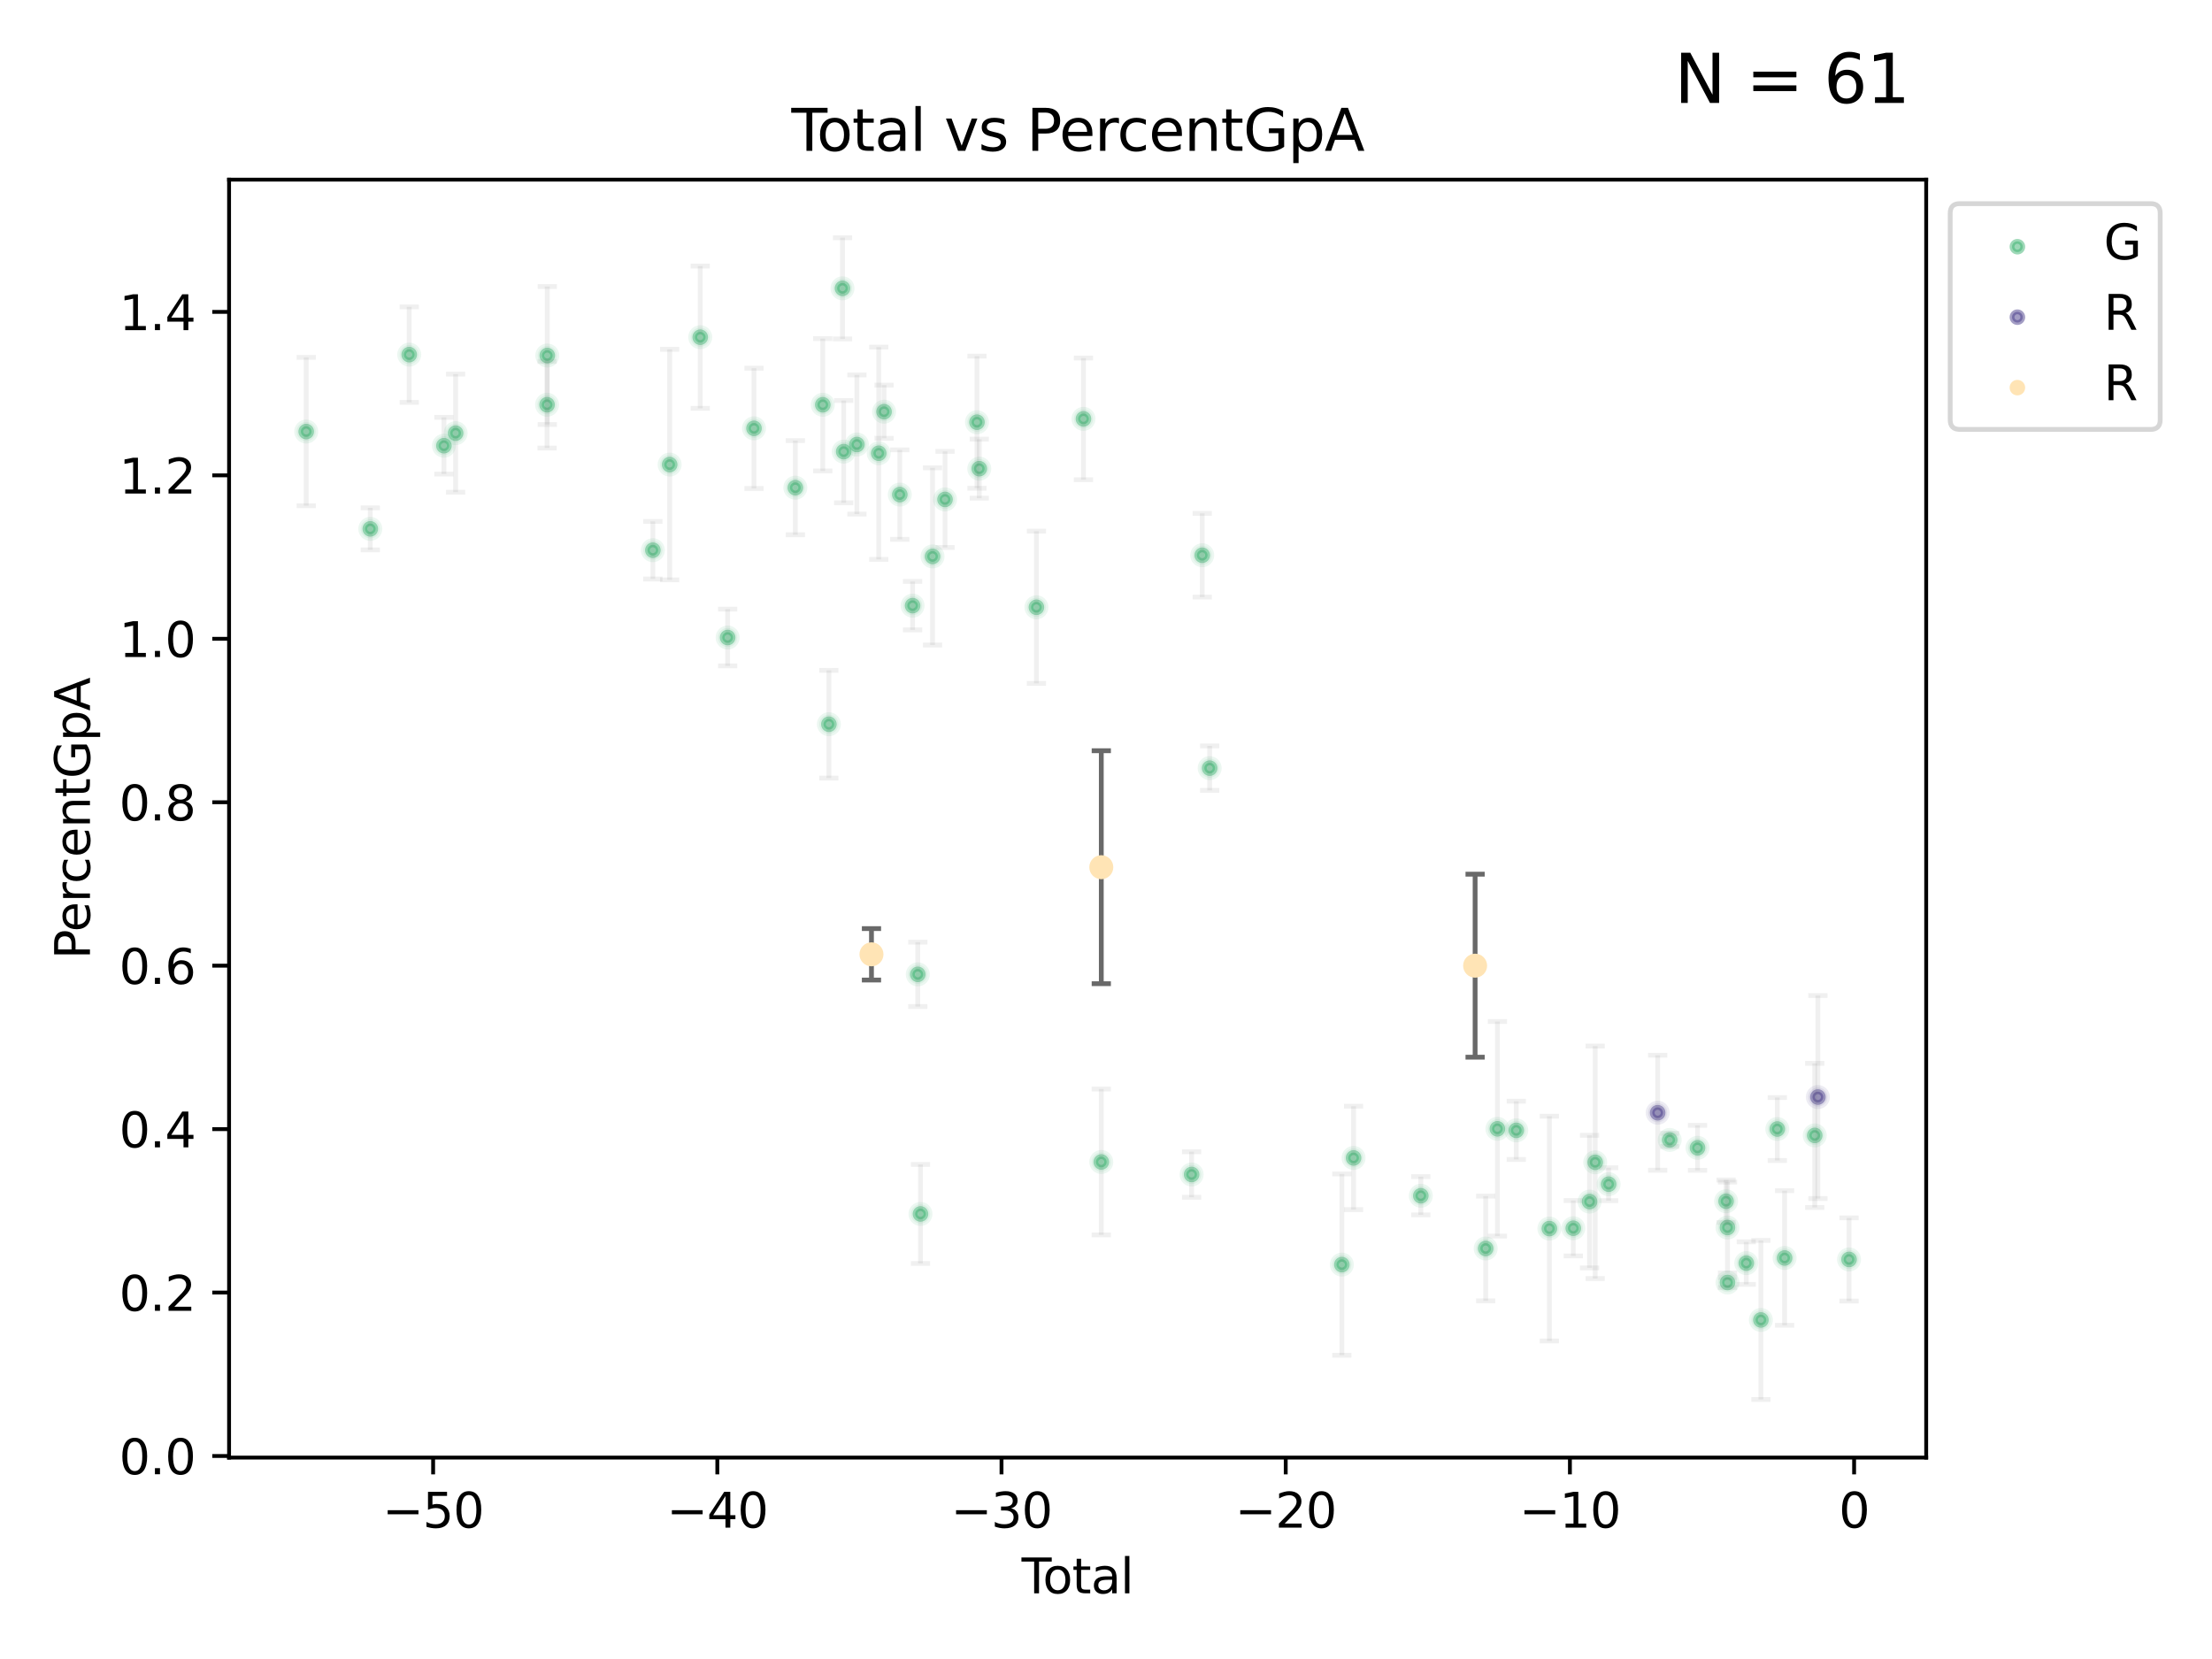 <?xml version="1.0" encoding="utf-8" standalone="no"?>
<!DOCTYPE svg PUBLIC "-//W3C//DTD SVG 1.1//EN"
  "http://www.w3.org/Graphics/SVG/1.1/DTD/svg11.dtd">
<svg xmlns:xlink="http://www.w3.org/1999/xlink" width="460.8pt" height="345.6pt" viewBox="0 0 460.8 345.6" xmlns="http://www.w3.org/2000/svg" version="1.1">
 <defs>
  <style type="text/css">*{stroke-linejoin: round; stroke-linecap: butt}</style>
 </defs>
 <g id="figure_1">
  <g id="patch_1">
   <path d="M 0 345.6 
L 460.8 345.6 
L 460.8 0 
L 0 0 
z
" style="fill: #ffffff"/>
  </g>
  <g id="axes_1">
   <g id="patch_2">
    <path d="M 47.72 303.64 
L 401.26 303.64 
L 401.26 37.422 
L 47.72 37.422 
z
" style="fill: #ffffff"/>
   </g>
   <g id="PathCollection_1">
    <defs>
     <path id="mfef6adb4e8" d="M 0 1.118 
C 0.297 1.118 0.581 1 0.791 0.791 
C 1 0.581 1.118 0.297 1.118 0 
C 1.118 -0.297 1 -0.581 0.791 -0.791 
C 0.581 -1 0.297 -1.118 0 -1.118 
C -0.297 -1.118 -0.581 -1 -0.791 -0.791 
C -1 -0.581 -1.118 -0.297 -1.118 0 
C -1.118 0.297 -1 0.581 -0.791 0.791 
C -0.581 1 -0.297 1.118 0 1.118 
z
" style="stroke: #3cb371; stroke-opacity: 0.5"/>
    </defs>
    <g clip-path="url(#p57ce8ef17d)">
     <use xlink:href="#mfef6adb4e8" x="63.79" y="89.901" style="fill: #3cb371; fill-opacity: 0.5; stroke: #3cb371; stroke-opacity: 0.5"/>
     <use xlink:href="#mfef6adb4e8" x="77.136" y="110.172" style="fill: #3cb371; fill-opacity: 0.5; stroke: #3cb371; stroke-opacity: 0.5"/>
     <use xlink:href="#mfef6adb4e8" x="85.246" y="73.872" style="fill: #3cb371; fill-opacity: 0.5; stroke: #3cb371; stroke-opacity: 0.5"/>
     <use xlink:href="#mfef6adb4e8" x="92.476" y="92.848" style="fill: #3cb371; fill-opacity: 0.5; stroke: #3cb371; stroke-opacity: 0.5"/>
     <use xlink:href="#mfef6adb4e8" x="94.912" y="90.234" style="fill: #3cb371; fill-opacity: 0.5; stroke: #3cb371; stroke-opacity: 0.5"/>
     <use xlink:href="#mfef6adb4e8" x="113.963" y="84.315" style="fill: #3cb371; fill-opacity: 0.5; stroke: #3cb371; stroke-opacity: 0.5"/>
     <use xlink:href="#mfef6adb4e8" x="114.008" y="74.062" style="fill: #3cb371; fill-opacity: 0.5; stroke: #3cb371; stroke-opacity: 0.5"/>
     <use xlink:href="#mfef6adb4e8" x="136.002" y="114.617" style="fill: #3cb371; fill-opacity: 0.5; stroke: #3cb371; stroke-opacity: 0.5"/>
     <use xlink:href="#mfef6adb4e8" x="139.499" y="96.781" style="fill: #3cb371; fill-opacity: 0.5; stroke: #3cb371; stroke-opacity: 0.5"/>
     <use xlink:href="#mfef6adb4e8" x="145.869" y="70.246" style="fill: #3cb371; fill-opacity: 0.5; stroke: #3cb371; stroke-opacity: 0.5"/>
     <use xlink:href="#mfef6adb4e8" x="151.581" y="132.805" style="fill: #3cb371; fill-opacity: 0.5; stroke: #3cb371; stroke-opacity: 0.5"/>
     <use xlink:href="#mfef6adb4e8" x="157.071" y="89.229" style="fill: #3cb371; fill-opacity: 0.5; stroke: #3cb371; stroke-opacity: 0.5"/>
     <use xlink:href="#mfef6adb4e8" x="165.684" y="101.596" style="fill: #3cb371; fill-opacity: 0.5; stroke: #3cb371; stroke-opacity: 0.5"/>
     <use xlink:href="#mfef6adb4e8" x="171.4" y="84.322" style="fill: #3cb371; fill-opacity: 0.5; stroke: #3cb371; stroke-opacity: 0.5"/>
     <use xlink:href="#mfef6adb4e8" x="172.673" y="150.87" style="fill: #3cb371; fill-opacity: 0.5; stroke: #3cb371; stroke-opacity: 0.5"/>
     <use xlink:href="#mfef6adb4e8" x="175.508" y="60.063" style="fill: #3cb371; fill-opacity: 0.5; stroke: #3cb371; stroke-opacity: 0.5"/>
     <use xlink:href="#mfef6adb4e8" x="175.758" y="94.085" style="fill: #3cb371; fill-opacity: 0.5; stroke: #3cb371; stroke-opacity: 0.5"/>
     <use xlink:href="#mfef6adb4e8" x="178.509" y="92.601" style="fill: #3cb371; fill-opacity: 0.5; stroke: #3cb371; stroke-opacity: 0.5"/>
     <use xlink:href="#mfef6adb4e8" x="183.058" y="94.421" style="fill: #3cb371; fill-opacity: 0.5; stroke: #3cb371; stroke-opacity: 0.5"/>
     <use xlink:href="#mfef6adb4e8" x="184.164" y="85.765" style="fill: #3cb371; fill-opacity: 0.5; stroke: #3cb371; stroke-opacity: 0.5"/>
     <use xlink:href="#mfef6adb4e8" x="187.444" y="103.032" style="fill: #3cb371; fill-opacity: 0.5; stroke: #3cb371; stroke-opacity: 0.5"/>
     <use xlink:href="#mfef6adb4e8" x="190.11" y="126.166" style="fill: #3cb371; fill-opacity: 0.5; stroke: #3cb371; stroke-opacity: 0.5"/>
     <use xlink:href="#mfef6adb4e8" x="191.193" y="202.977" style="fill: #3cb371; fill-opacity: 0.5; stroke: #3cb371; stroke-opacity: 0.5"/>
     <use xlink:href="#mfef6adb4e8" x="191.756" y="252.887" style="fill: #3cb371; fill-opacity: 0.5; stroke: #3cb371; stroke-opacity: 0.5"/>
     <use xlink:href="#mfef6adb4e8" x="194.268" y="115.912" style="fill: #3cb371; fill-opacity: 0.5; stroke: #3cb371; stroke-opacity: 0.5"/>
     <use xlink:href="#mfef6adb4e8" x="196.864" y="104.04" style="fill: #3cb371; fill-opacity: 0.5; stroke: #3cb371; stroke-opacity: 0.5"/>
     <use xlink:href="#mfef6adb4e8" x="203.518" y="87.951" style="fill: #3cb371; fill-opacity: 0.5; stroke: #3cb371; stroke-opacity: 0.5"/>
     <use xlink:href="#mfef6adb4e8" x="204" y="97.632" style="fill: #3cb371; fill-opacity: 0.5; stroke: #3cb371; stroke-opacity: 0.5"/>
     <use xlink:href="#mfef6adb4e8" x="215.905" y="126.505" style="fill: #3cb371; fill-opacity: 0.5; stroke: #3cb371; stroke-opacity: 0.5"/>
     <use xlink:href="#mfef6adb4e8" x="225.705" y="87.256" style="fill: #3cb371; fill-opacity: 0.5; stroke: #3cb371; stroke-opacity: 0.5"/>
     <use xlink:href="#mfef6adb4e8" x="229.418" y="242.06" style="fill: #3cb371; fill-opacity: 0.5; stroke: #3cb371; stroke-opacity: 0.5"/>
     <use xlink:href="#mfef6adb4e8" x="248.236" y="244.668" style="fill: #3cb371; fill-opacity: 0.5; stroke: #3cb371; stroke-opacity: 0.5"/>
     <use xlink:href="#mfef6adb4e8" x="250.444" y="115.666" style="fill: #3cb371; fill-opacity: 0.5; stroke: #3cb371; stroke-opacity: 0.5"/>
     <use xlink:href="#mfef6adb4e8" x="251.998" y="160.017" style="fill: #3cb371; fill-opacity: 0.5; stroke: #3cb371; stroke-opacity: 0.5"/>
     <use xlink:href="#mfef6adb4e8" x="279.531" y="263.443" style="fill: #3cb371; fill-opacity: 0.5; stroke: #3cb371; stroke-opacity: 0.5"/>
     <use xlink:href="#mfef6adb4e8" x="281.973" y="241.218" style="fill: #3cb371; fill-opacity: 0.5; stroke: #3cb371; stroke-opacity: 0.5"/>
     <use xlink:href="#mfef6adb4e8" x="295.982" y="249.098" style="fill: #3cb371; fill-opacity: 0.5; stroke: #3cb371; stroke-opacity: 0.5"/>
     <use xlink:href="#mfef6adb4e8" x="309.495" y="260.082" style="fill: #3cb371; fill-opacity: 0.5; stroke: #3cb371; stroke-opacity: 0.5"/>
     <use xlink:href="#mfef6adb4e8" x="311.935" y="235.152" style="fill: #3cb371; fill-opacity: 0.5; stroke: #3cb371; stroke-opacity: 0.5"/>
     <use xlink:href="#mfef6adb4e8" x="315.867" y="235.473" style="fill: #3cb371; fill-opacity: 0.5; stroke: #3cb371; stroke-opacity: 0.5"/>
     <use xlink:href="#mfef6adb4e8" x="322.765" y="255.936" style="fill: #3cb371; fill-opacity: 0.5; stroke: #3cb371; stroke-opacity: 0.5"/>
     <use xlink:href="#mfef6adb4e8" x="327.747" y="255.864" style="fill: #3cb371; fill-opacity: 0.5; stroke: #3cb371; stroke-opacity: 0.5"/>
     <use xlink:href="#mfef6adb4e8" x="331.136" y="250.314" style="fill: #3cb371; fill-opacity: 0.5; stroke: #3cb371; stroke-opacity: 0.5"/>
     <use xlink:href="#mfef6adb4e8" x="332.312" y="242.129" style="fill: #3cb371; fill-opacity: 0.5; stroke: #3cb371; stroke-opacity: 0.5"/>
     <use xlink:href="#mfef6adb4e8" x="335.109" y="246.686" style="fill: #3cb371; fill-opacity: 0.5; stroke: #3cb371; stroke-opacity: 0.5"/>
     <use xlink:href="#mfef6adb4e8" x="347.83" y="237.468" style="fill: #3cb371; fill-opacity: 0.5; stroke: #3cb371; stroke-opacity: 0.5"/>
     <use xlink:href="#mfef6adb4e8" x="353.625" y="239.114" style="fill: #3cb371; fill-opacity: 0.5; stroke: #3cb371; stroke-opacity: 0.5"/>
     <use xlink:href="#mfef6adb4e8" x="359.575" y="250.239" style="fill: #3cb371; fill-opacity: 0.5; stroke: #3cb371; stroke-opacity: 0.5"/>
     <use xlink:href="#mfef6adb4e8" x="359.865" y="255.714" style="fill: #3cb371; fill-opacity: 0.5; stroke: #3cb371; stroke-opacity: 0.5"/>
     <use xlink:href="#mfef6adb4e8" x="359.872" y="267.173" style="fill: #3cb371; fill-opacity: 0.5; stroke: #3cb371; stroke-opacity: 0.5"/>
     <use xlink:href="#mfef6adb4e8" x="363.78" y="263.131" style="fill: #3cb371; fill-opacity: 0.5; stroke: #3cb371; stroke-opacity: 0.5"/>
     <use xlink:href="#mfef6adb4e8" x="366.825" y="274.97" style="fill: #3cb371; fill-opacity: 0.5; stroke: #3cb371; stroke-opacity: 0.5"/>
     <use xlink:href="#mfef6adb4e8" x="370.243" y="235.195" style="fill: #3cb371; fill-opacity: 0.5; stroke: #3cb371; stroke-opacity: 0.5"/>
     <use xlink:href="#mfef6adb4e8" x="371.766" y="262.061" style="fill: #3cb371; fill-opacity: 0.5; stroke: #3cb371; stroke-opacity: 0.5"/>
     <use xlink:href="#mfef6adb4e8" x="378.043" y="236.529" style="fill: #3cb371; fill-opacity: 0.5; stroke: #3cb371; stroke-opacity: 0.5"/>
     <use xlink:href="#mfef6adb4e8" x="385.19" y="262.367" style="fill: #3cb371; fill-opacity: 0.5; stroke: #3cb371; stroke-opacity: 0.5"/>
    </g>
   </g>
   <g id="PathCollection_2">
    <defs>
     <path id="mda72b91dec" d="M 0 1.118 
C 0.297 1.118 0.581 1 0.791 0.791 
C 1 0.581 1.118 0.297 1.118 0 
C 1.118 -0.297 1 -0.581 0.791 -0.791 
C 0.581 -1 0.297 -1.118 0 -1.118 
C -0.297 -1.118 -0.581 -1 -0.791 -0.791 
C -1 -0.581 -1.118 -0.297 -1.118 0 
C -1.118 0.297 -1 0.581 -0.791 0.791 
C -0.581 1 -0.297 1.118 0 1.118 
z
" style="stroke: #483d8b; stroke-opacity: 0.5"/>
    </defs>
    <g clip-path="url(#p57ce8ef17d)">
     <use xlink:href="#mda72b91dec" x="345.323" y="231.805" style="fill: #483d8b; fill-opacity: 0.5; stroke: #483d8b; stroke-opacity: 0.5"/>
     <use xlink:href="#mda72b91dec" x="378.699" y="228.536" style="fill: #483d8b; fill-opacity: 0.5; stroke: #483d8b; stroke-opacity: 0.5"/>
    </g>
   </g>
   <g id="PathCollection_3">
    <defs>
     <path id="mc3fb58a198" d="M 0 1.118 
C 0.297 1.118 0.581 1 0.791 0.791 
C 1 0.581 1.118 0.297 1.118 0 
C 1.118 -0.297 1 -0.581 0.791 -0.791 
C 0.581 -1 0.297 -1.118 0 -1.118 
C -0.297 -1.118 -0.581 -1 -0.791 -0.791 
C -1 -0.581 -1.118 -0.297 -1.118 0 
C -1.118 0.297 -1 0.581 -0.791 0.791 
C -0.581 1 -0.297 1.118 0 1.118 
z
" style="stroke: #ffe4b5"/>
    </defs>
    <g clip-path="url(#p57ce8ef17d)">
     <use xlink:href="#mc3fb58a198" x="181.543" y="198.801" style="fill: #ffe4b5; stroke: #ffe4b5"/>
     <use xlink:href="#mc3fb58a198" x="229.42" y="180.654" style="fill: #ffe4b5; stroke: #ffe4b5"/>
     <use xlink:href="#mc3fb58a198" x="307.294" y="201.169" style="fill: #ffe4b5; stroke: #ffe4b5"/>
    </g>
   </g>
   <g id="matplotlib.axis_1">
    <g id="xtick_1">
     <g id="line2d_1">
      <defs>
       <path id="m476605b72b" d="M 0 0 
L 0 3.5 
" style="stroke: #000000; stroke-width: 0.8"/>
      </defs>
      <g>
       <use xlink:href="#m476605b72b" x="90.228" y="303.64" style="stroke: #000000; stroke-width: 0.8"/>
      </g>
     </g>
     <g id="text_1">
      <!-- −50 -->
      <g transform="translate(79.676 318.238)scale(0.1 -0.1)">
       <defs>
        <path id="DejaVuSans-2212" d="M 678 2272 
L 4684 2272 
L 4684 1741 
L 678 1741 
L 678 2272 
z
" transform="scale(0.016)"/>
        <path id="DejaVuSans-35" d="M 691 4666 
L 3169 4666 
L 3169 4134 
L 1269 4134 
L 1269 2991 
Q 1406 3038 1543 3061 
Q 1681 3084 1819 3084 
Q 2600 3084 3056 2656 
Q 3513 2228 3513 1497 
Q 3513 744 3044 326 
Q 2575 -91 1722 -91 
Q 1428 -91 1123 -41 
Q 819 9 494 109 
L 494 744 
Q 775 591 1075 516 
Q 1375 441 1709 441 
Q 2250 441 2565 725 
Q 2881 1009 2881 1497 
Q 2881 1984 2565 2268 
Q 2250 2553 1709 2553 
Q 1456 2553 1204 2497 
Q 953 2441 691 2322 
L 691 4666 
z
" transform="scale(0.016)"/>
        <path id="DejaVuSans-30" d="M 2034 4250 
Q 1547 4250 1301 3770 
Q 1056 3291 1056 2328 
Q 1056 1369 1301 889 
Q 1547 409 2034 409 
Q 2525 409 2770 889 
Q 3016 1369 3016 2328 
Q 3016 3291 2770 3770 
Q 2525 4250 2034 4250 
z
M 2034 4750 
Q 2819 4750 3233 4129 
Q 3647 3509 3647 2328 
Q 3647 1150 3233 529 
Q 2819 -91 2034 -91 
Q 1250 -91 836 529 
Q 422 1150 422 2328 
Q 422 3509 836 4129 
Q 1250 4750 2034 4750 
z
" transform="scale(0.016)"/>
       </defs>
       <use xlink:href="#DejaVuSans-2212"/>
       <use xlink:href="#DejaVuSans-35" x="83.789"/>
       <use xlink:href="#DejaVuSans-30" x="147.412"/>
      </g>
     </g>
    </g>
    <g id="xtick_2">
     <g id="line2d_2">
      <g>
       <use xlink:href="#m476605b72b" x="149.432" y="303.64" style="stroke: #000000; stroke-width: 0.8"/>
      </g>
     </g>
     <g id="text_2">
      <!-- −40 -->
      <g transform="translate(138.88 318.238)scale(0.1 -0.1)">
       <defs>
        <path id="DejaVuSans-34" d="M 2419 4116 
L 825 1625 
L 2419 1625 
L 2419 4116 
z
M 2253 4666 
L 3047 4666 
L 3047 1625 
L 3713 1625 
L 3713 1100 
L 3047 1100 
L 3047 0 
L 2419 0 
L 2419 1100 
L 313 1100 
L 313 1709 
L 2253 4666 
z
" transform="scale(0.016)"/>
       </defs>
       <use xlink:href="#DejaVuSans-2212"/>
       <use xlink:href="#DejaVuSans-34" x="83.789"/>
       <use xlink:href="#DejaVuSans-30" x="147.412"/>
      </g>
     </g>
    </g>
    <g id="xtick_3">
     <g id="line2d_3">
      <g>
       <use xlink:href="#m476605b72b" x="208.635" y="303.64" style="stroke: #000000; stroke-width: 0.8"/>
      </g>
     </g>
     <g id="text_3">
      <!-- −30 -->
      <g transform="translate(198.083 318.238)scale(0.1 -0.1)">
       <defs>
        <path id="DejaVuSans-33" d="M 2597 2516 
Q 3050 2419 3304 2112 
Q 3559 1806 3559 1356 
Q 3559 666 3084 287 
Q 2609 -91 1734 -91 
Q 1441 -91 1130 -33 
Q 819 25 488 141 
L 488 750 
Q 750 597 1062 519 
Q 1375 441 1716 441 
Q 2309 441 2620 675 
Q 2931 909 2931 1356 
Q 2931 1769 2642 2001 
Q 2353 2234 1838 2234 
L 1294 2234 
L 1294 2753 
L 1863 2753 
Q 2328 2753 2575 2939 
Q 2822 3125 2822 3475 
Q 2822 3834 2567 4026 
Q 2313 4219 1838 4219 
Q 1578 4219 1281 4162 
Q 984 4106 628 3988 
L 628 4550 
Q 988 4650 1302 4700 
Q 1616 4750 1894 4750 
Q 2613 4750 3031 4423 
Q 3450 4097 3450 3541 
Q 3450 3153 3228 2886 
Q 3006 2619 2597 2516 
z
" transform="scale(0.016)"/>
       </defs>
       <use xlink:href="#DejaVuSans-2212"/>
       <use xlink:href="#DejaVuSans-33" x="83.789"/>
       <use xlink:href="#DejaVuSans-30" x="147.412"/>
      </g>
     </g>
    </g>
    <g id="xtick_4">
     <g id="line2d_4">
      <g>
       <use xlink:href="#m476605b72b" x="267.839" y="303.64" style="stroke: #000000; stroke-width: 0.8"/>
      </g>
     </g>
     <g id="text_4">
      <!-- −20 -->
      <g transform="translate(257.286 318.238)scale(0.1 -0.1)">
       <defs>
        <path id="DejaVuSans-32" d="M 1228 531 
L 3431 531 
L 3431 0 
L 469 0 
L 469 531 
Q 828 903 1448 1529 
Q 2069 2156 2228 2338 
Q 2531 2678 2651 2914 
Q 2772 3150 2772 3378 
Q 2772 3750 2511 3984 
Q 2250 4219 1831 4219 
Q 1534 4219 1204 4116 
Q 875 4013 500 3803 
L 500 4441 
Q 881 4594 1212 4672 
Q 1544 4750 1819 4750 
Q 2544 4750 2975 4387 
Q 3406 4025 3406 3419 
Q 3406 3131 3298 2873 
Q 3191 2616 2906 2266 
Q 2828 2175 2409 1742 
Q 1991 1309 1228 531 
z
" transform="scale(0.016)"/>
       </defs>
       <use xlink:href="#DejaVuSans-2212"/>
       <use xlink:href="#DejaVuSans-32" x="83.789"/>
       <use xlink:href="#DejaVuSans-30" x="147.412"/>
      </g>
     </g>
    </g>
    <g id="xtick_5">
     <g id="line2d_5">
      <g>
       <use xlink:href="#m476605b72b" x="327.042" y="303.64" style="stroke: #000000; stroke-width: 0.8"/>
      </g>
     </g>
     <g id="text_5">
      <!-- −10 -->
      <g transform="translate(316.49 318.238)scale(0.1 -0.1)">
       <defs>
        <path id="DejaVuSans-31" d="M 794 531 
L 1825 531 
L 1825 4091 
L 703 3866 
L 703 4441 
L 1819 4666 
L 2450 4666 
L 2450 531 
L 3481 531 
L 3481 0 
L 794 0 
L 794 531 
z
" transform="scale(0.016)"/>
       </defs>
       <use xlink:href="#DejaVuSans-2212"/>
       <use xlink:href="#DejaVuSans-31" x="83.789"/>
       <use xlink:href="#DejaVuSans-30" x="147.412"/>
      </g>
     </g>
    </g>
    <g id="xtick_6">
     <g id="line2d_6">
      <g>
       <use xlink:href="#m476605b72b" x="386.245" y="303.64" style="stroke: #000000; stroke-width: 0.8"/>
      </g>
     </g>
     <g id="text_6">
      <!-- 0 -->
      <g transform="translate(383.064 318.238)scale(0.1 -0.1)">
       <use xlink:href="#DejaVuSans-30"/>
      </g>
     </g>
    </g>
    <g id="text_7">
     <!-- Total -->
     <g transform="translate(212.813 331.917)scale(0.1 -0.1)">
      <defs>
       <path id="DejaVuSans-54" d="M -19 4666 
L 3928 4666 
L 3928 4134 
L 2272 4134 
L 2272 0 
L 1638 0 
L 1638 4134 
L -19 4134 
L -19 4666 
z
" transform="scale(0.016)"/>
       <path id="DejaVuSans-6f" d="M 1959 3097 
Q 1497 3097 1228 2736 
Q 959 2375 959 1747 
Q 959 1119 1226 758 
Q 1494 397 1959 397 
Q 2419 397 2687 759 
Q 2956 1122 2956 1747 
Q 2956 2369 2687 2733 
Q 2419 3097 1959 3097 
z
M 1959 3584 
Q 2709 3584 3137 3096 
Q 3566 2609 3566 1747 
Q 3566 888 3137 398 
Q 2709 -91 1959 -91 
Q 1206 -91 779 398 
Q 353 888 353 1747 
Q 353 2609 779 3096 
Q 1206 3584 1959 3584 
z
" transform="scale(0.016)"/>
       <path id="DejaVuSans-74" d="M 1172 4494 
L 1172 3500 
L 2356 3500 
L 2356 3053 
L 1172 3053 
L 1172 1153 
Q 1172 725 1289 603 
Q 1406 481 1766 481 
L 2356 481 
L 2356 0 
L 1766 0 
Q 1100 0 847 248 
Q 594 497 594 1153 
L 594 3053 
L 172 3053 
L 172 3500 
L 594 3500 
L 594 4494 
L 1172 4494 
z
" transform="scale(0.016)"/>
       <path id="DejaVuSans-61" d="M 2194 1759 
Q 1497 1759 1228 1600 
Q 959 1441 959 1056 
Q 959 750 1161 570 
Q 1363 391 1709 391 
Q 2188 391 2477 730 
Q 2766 1069 2766 1631 
L 2766 1759 
L 2194 1759 
z
M 3341 1997 
L 3341 0 
L 2766 0 
L 2766 531 
Q 2569 213 2275 61 
Q 1981 -91 1556 -91 
Q 1019 -91 701 211 
Q 384 513 384 1019 
Q 384 1609 779 1909 
Q 1175 2209 1959 2209 
L 2766 2209 
L 2766 2266 
Q 2766 2663 2505 2880 
Q 2244 3097 1772 3097 
Q 1472 3097 1187 3025 
Q 903 2953 641 2809 
L 641 3341 
Q 956 3463 1253 3523 
Q 1550 3584 1831 3584 
Q 2591 3584 2966 3190 
Q 3341 2797 3341 1997 
z
" transform="scale(0.016)"/>
       <path id="DejaVuSans-6c" d="M 603 4863 
L 1178 4863 
L 1178 0 
L 603 0 
L 603 4863 
z
" transform="scale(0.016)"/>
      </defs>
      <use xlink:href="#DejaVuSans-54"/>
      <use xlink:href="#DejaVuSans-6f" x="44.084"/>
      <use xlink:href="#DejaVuSans-74" x="105.266"/>
      <use xlink:href="#DejaVuSans-61" x="144.475"/>
      <use xlink:href="#DejaVuSans-6c" x="205.754"/>
     </g>
    </g>
   </g>
   <g id="matplotlib.axis_2">
    <g id="ytick_1">
     <g id="line2d_7">
      <defs>
       <path id="m6a5a6bbb88" d="M 0 0 
L -3.5 0 
" style="stroke: #000000; stroke-width: 0.8"/>
      </defs>
      <g>
       <use xlink:href="#m6a5a6bbb88" x="47.72" y="303.314" style="stroke: #000000; stroke-width: 0.8"/>
      </g>
     </g>
     <g id="text_8">
      <!-- 0.0 -->
      <g transform="translate(24.817 307.113)scale(0.1 -0.1)">
       <defs>
        <path id="DejaVuSans-2e" d="M 684 794 
L 1344 794 
L 1344 0 
L 684 0 
L 684 794 
z
" transform="scale(0.016)"/>
       </defs>
       <use xlink:href="#DejaVuSans-30"/>
       <use xlink:href="#DejaVuSans-2e" x="63.623"/>
       <use xlink:href="#DejaVuSans-30" x="95.41"/>
      </g>
     </g>
    </g>
    <g id="ytick_2">
     <g id="line2d_8">
      <g>
       <use xlink:href="#m6a5a6bbb88" x="47.72" y="269.265" style="stroke: #000000; stroke-width: 0.8"/>
      </g>
     </g>
     <g id="text_9">
      <!-- 0.2 -->
      <g transform="translate(24.817 273.064)scale(0.1 -0.1)">
       <use xlink:href="#DejaVuSans-30"/>
       <use xlink:href="#DejaVuSans-2e" x="63.623"/>
       <use xlink:href="#DejaVuSans-32" x="95.41"/>
      </g>
     </g>
    </g>
    <g id="ytick_3">
     <g id="line2d_9">
      <g>
       <use xlink:href="#m6a5a6bbb88" x="47.72" y="235.216" style="stroke: #000000; stroke-width: 0.8"/>
      </g>
     </g>
     <g id="text_10">
      <!-- 0.4 -->
      <g transform="translate(24.817 239.015)scale(0.1 -0.1)">
       <use xlink:href="#DejaVuSans-30"/>
       <use xlink:href="#DejaVuSans-2e" x="63.623"/>
       <use xlink:href="#DejaVuSans-34" x="95.41"/>
      </g>
     </g>
    </g>
    <g id="ytick_4">
     <g id="line2d_10">
      <g>
       <use xlink:href="#m6a5a6bbb88" x="47.72" y="201.167" style="stroke: #000000; stroke-width: 0.8"/>
      </g>
     </g>
     <g id="text_11">
      <!-- 0.6 -->
      <g transform="translate(24.817 204.966)scale(0.1 -0.1)">
       <defs>
        <path id="DejaVuSans-36" d="M 2113 2584 
Q 1688 2584 1439 2293 
Q 1191 2003 1191 1497 
Q 1191 994 1439 701 
Q 1688 409 2113 409 
Q 2538 409 2786 701 
Q 3034 994 3034 1497 
Q 3034 2003 2786 2293 
Q 2538 2584 2113 2584 
z
M 3366 4563 
L 3366 3988 
Q 3128 4100 2886 4159 
Q 2644 4219 2406 4219 
Q 1781 4219 1451 3797 
Q 1122 3375 1075 2522 
Q 1259 2794 1537 2939 
Q 1816 3084 2150 3084 
Q 2853 3084 3261 2657 
Q 3669 2231 3669 1497 
Q 3669 778 3244 343 
Q 2819 -91 2113 -91 
Q 1303 -91 875 529 
Q 447 1150 447 2328 
Q 447 3434 972 4092 
Q 1497 4750 2381 4750 
Q 2619 4750 2861 4703 
Q 3103 4656 3366 4563 
z
" transform="scale(0.016)"/>
       </defs>
       <use xlink:href="#DejaVuSans-30"/>
       <use xlink:href="#DejaVuSans-2e" x="63.623"/>
       <use xlink:href="#DejaVuSans-36" x="95.41"/>
      </g>
     </g>
    </g>
    <g id="ytick_5">
     <g id="line2d_11">
      <g>
       <use xlink:href="#m6a5a6bbb88" x="47.72" y="167.118" style="stroke: #000000; stroke-width: 0.8"/>
      </g>
     </g>
     <g id="text_12">
      <!-- 0.8 -->
      <g transform="translate(24.817 170.917)scale(0.1 -0.1)">
       <defs>
        <path id="DejaVuSans-38" d="M 2034 2216 
Q 1584 2216 1326 1975 
Q 1069 1734 1069 1313 
Q 1069 891 1326 650 
Q 1584 409 2034 409 
Q 2484 409 2743 651 
Q 3003 894 3003 1313 
Q 3003 1734 2745 1975 
Q 2488 2216 2034 2216 
z
M 1403 2484 
Q 997 2584 770 2862 
Q 544 3141 544 3541 
Q 544 4100 942 4425 
Q 1341 4750 2034 4750 
Q 2731 4750 3128 4425 
Q 3525 4100 3525 3541 
Q 3525 3141 3298 2862 
Q 3072 2584 2669 2484 
Q 3125 2378 3379 2068 
Q 3634 1759 3634 1313 
Q 3634 634 3220 271 
Q 2806 -91 2034 -91 
Q 1263 -91 848 271 
Q 434 634 434 1313 
Q 434 1759 690 2068 
Q 947 2378 1403 2484 
z
M 1172 3481 
Q 1172 3119 1398 2916 
Q 1625 2713 2034 2713 
Q 2441 2713 2670 2916 
Q 2900 3119 2900 3481 
Q 2900 3844 2670 4047 
Q 2441 4250 2034 4250 
Q 1625 4250 1398 4047 
Q 1172 3844 1172 3481 
z
" transform="scale(0.016)"/>
       </defs>
       <use xlink:href="#DejaVuSans-30"/>
       <use xlink:href="#DejaVuSans-2e" x="63.623"/>
       <use xlink:href="#DejaVuSans-38" x="95.41"/>
      </g>
     </g>
    </g>
    <g id="ytick_6">
     <g id="line2d_12">
      <g>
       <use xlink:href="#m6a5a6bbb88" x="47.72" y="133.069" style="stroke: #000000; stroke-width: 0.8"/>
      </g>
     </g>
     <g id="text_13">
      <!-- 1.0 -->
      <g transform="translate(24.817 136.868)scale(0.1 -0.1)">
       <use xlink:href="#DejaVuSans-31"/>
       <use xlink:href="#DejaVuSans-2e" x="63.623"/>
       <use xlink:href="#DejaVuSans-30" x="95.41"/>
      </g>
     </g>
    </g>
    <g id="ytick_7">
     <g id="line2d_13">
      <g>
       <use xlink:href="#m6a5a6bbb88" x="47.72" y="99.02" style="stroke: #000000; stroke-width: 0.8"/>
      </g>
     </g>
     <g id="text_14">
      <!-- 1.2 -->
      <g transform="translate(24.817 102.819)scale(0.1 -0.1)">
       <use xlink:href="#DejaVuSans-31"/>
       <use xlink:href="#DejaVuSans-2e" x="63.623"/>
       <use xlink:href="#DejaVuSans-32" x="95.41"/>
      </g>
     </g>
    </g>
    <g id="ytick_8">
     <g id="line2d_14">
      <g>
       <use xlink:href="#m6a5a6bbb88" x="47.72" y="64.971" style="stroke: #000000; stroke-width: 0.8"/>
      </g>
     </g>
     <g id="text_15">
      <!-- 1.4 -->
      <g transform="translate(24.817 68.77)scale(0.1 -0.1)">
       <use xlink:href="#DejaVuSans-31"/>
       <use xlink:href="#DejaVuSans-2e" x="63.623"/>
       <use xlink:href="#DejaVuSans-34" x="95.41"/>
      </g>
     </g>
    </g>
    <g id="text_16">
     <!-- PercentGpA -->
     <g transform="translate(18.737 199.807)rotate(-90)scale(0.1 -0.1)">
      <defs>
       <path id="DejaVuSans-50" d="M 1259 4147 
L 1259 2394 
L 2053 2394 
Q 2494 2394 2734 2622 
Q 2975 2850 2975 3272 
Q 2975 3691 2734 3919 
Q 2494 4147 2053 4147 
L 1259 4147 
z
M 628 4666 
L 2053 4666 
Q 2838 4666 3239 4311 
Q 3641 3956 3641 3272 
Q 3641 2581 3239 2228 
Q 2838 1875 2053 1875 
L 1259 1875 
L 1259 0 
L 628 0 
L 628 4666 
z
" transform="scale(0.016)"/>
       <path id="DejaVuSans-65" d="M 3597 1894 
L 3597 1613 
L 953 1613 
Q 991 1019 1311 708 
Q 1631 397 2203 397 
Q 2534 397 2845 478 
Q 3156 559 3463 722 
L 3463 178 
Q 3153 47 2828 -22 
Q 2503 -91 2169 -91 
Q 1331 -91 842 396 
Q 353 884 353 1716 
Q 353 2575 817 3079 
Q 1281 3584 2069 3584 
Q 2775 3584 3186 3129 
Q 3597 2675 3597 1894 
z
M 3022 2063 
Q 3016 2534 2758 2815 
Q 2500 3097 2075 3097 
Q 1594 3097 1305 2825 
Q 1016 2553 972 2059 
L 3022 2063 
z
" transform="scale(0.016)"/>
       <path id="DejaVuSans-72" d="M 2631 2963 
Q 2534 3019 2420 3045 
Q 2306 3072 2169 3072 
Q 1681 3072 1420 2755 
Q 1159 2438 1159 1844 
L 1159 0 
L 581 0 
L 581 3500 
L 1159 3500 
L 1159 2956 
Q 1341 3275 1631 3429 
Q 1922 3584 2338 3584 
Q 2397 3584 2469 3576 
Q 2541 3569 2628 3553 
L 2631 2963 
z
" transform="scale(0.016)"/>
       <path id="DejaVuSans-63" d="M 3122 3366 
L 3122 2828 
Q 2878 2963 2633 3030 
Q 2388 3097 2138 3097 
Q 1578 3097 1268 2742 
Q 959 2388 959 1747 
Q 959 1106 1268 751 
Q 1578 397 2138 397 
Q 2388 397 2633 464 
Q 2878 531 3122 666 
L 3122 134 
Q 2881 22 2623 -34 
Q 2366 -91 2075 -91 
Q 1284 -91 818 406 
Q 353 903 353 1747 
Q 353 2603 823 3093 
Q 1294 3584 2113 3584 
Q 2378 3584 2631 3529 
Q 2884 3475 3122 3366 
z
" transform="scale(0.016)"/>
       <path id="DejaVuSans-6e" d="M 3513 2113 
L 3513 0 
L 2938 0 
L 2938 2094 
Q 2938 2591 2744 2837 
Q 2550 3084 2163 3084 
Q 1697 3084 1428 2787 
Q 1159 2491 1159 1978 
L 1159 0 
L 581 0 
L 581 3500 
L 1159 3500 
L 1159 2956 
Q 1366 3272 1645 3428 
Q 1925 3584 2291 3584 
Q 2894 3584 3203 3211 
Q 3513 2838 3513 2113 
z
" transform="scale(0.016)"/>
       <path id="DejaVuSans-47" d="M 3809 666 
L 3809 1919 
L 2778 1919 
L 2778 2438 
L 4434 2438 
L 4434 434 
Q 4069 175 3628 42 
Q 3188 -91 2688 -91 
Q 1594 -91 976 548 
Q 359 1188 359 2328 
Q 359 3472 976 4111 
Q 1594 4750 2688 4750 
Q 3144 4750 3555 4637 
Q 3966 4525 4313 4306 
L 4313 3634 
Q 3963 3931 3569 4081 
Q 3175 4231 2741 4231 
Q 1884 4231 1454 3753 
Q 1025 3275 1025 2328 
Q 1025 1384 1454 906 
Q 1884 428 2741 428 
Q 3075 428 3337 486 
Q 3600 544 3809 666 
z
" transform="scale(0.016)"/>
       <path id="DejaVuSans-70" d="M 1159 525 
L 1159 -1331 
L 581 -1331 
L 581 3500 
L 1159 3500 
L 1159 2969 
Q 1341 3281 1617 3432 
Q 1894 3584 2278 3584 
Q 2916 3584 3314 3078 
Q 3713 2572 3713 1747 
Q 3713 922 3314 415 
Q 2916 -91 2278 -91 
Q 1894 -91 1617 61 
Q 1341 213 1159 525 
z
M 3116 1747 
Q 3116 2381 2855 2742 
Q 2594 3103 2138 3103 
Q 1681 3103 1420 2742 
Q 1159 2381 1159 1747 
Q 1159 1113 1420 752 
Q 1681 391 2138 391 
Q 2594 391 2855 752 
Q 3116 1113 3116 1747 
z
" transform="scale(0.016)"/>
       <path id="DejaVuSans-41" d="M 2188 4044 
L 1331 1722 
L 3047 1722 
L 2188 4044 
z
M 1831 4666 
L 2547 4666 
L 4325 0 
L 3669 0 
L 3244 1197 
L 1141 1197 
L 716 0 
L 50 0 
L 1831 4666 
z
" transform="scale(0.016)"/>
      </defs>
      <use xlink:href="#DejaVuSans-50"/>
      <use xlink:href="#DejaVuSans-65" x="56.678"/>
      <use xlink:href="#DejaVuSans-72" x="118.201"/>
      <use xlink:href="#DejaVuSans-63" x="157.064"/>
      <use xlink:href="#DejaVuSans-65" x="212.045"/>
      <use xlink:href="#DejaVuSans-6e" x="273.568"/>
      <use xlink:href="#DejaVuSans-74" x="336.947"/>
      <use xlink:href="#DejaVuSans-47" x="376.156"/>
      <use xlink:href="#DejaVuSans-70" x="453.646"/>
      <use xlink:href="#DejaVuSans-41" x="517.123"/>
     </g>
    </g>
   </g>
   <g id="LineCollection_1">
    <path d="M 63.79 105.352 
L 63.79 74.45 
" clip-path="url(#p57ce8ef17d)" style="fill: none; stroke: #696969; stroke-opacity: 0.1"/>
    <path d="M 77.136 114.547 
L 77.136 105.796 
" clip-path="url(#p57ce8ef17d)" style="fill: none; stroke: #696969; stroke-opacity: 0.1"/>
    <path d="M 85.246 83.819 
L 85.246 63.926 
" clip-path="url(#p57ce8ef17d)" style="fill: none; stroke: #696969; stroke-opacity: 0.1"/>
    <path d="M 92.476 98.752 
L 92.476 86.943 
" clip-path="url(#p57ce8ef17d)" style="fill: none; stroke: #696969; stroke-opacity: 0.1"/>
    <path d="M 94.912 102.535 
L 94.912 77.934 
" clip-path="url(#p57ce8ef17d)" style="fill: none; stroke: #696969; stroke-opacity: 0.1"/>
    <path d="M 113.963 93.334 
L 113.963 75.297 
" clip-path="url(#p57ce8ef17d)" style="fill: none; stroke: #696969; stroke-opacity: 0.1"/>
    <path d="M 114.008 88.432 
L 114.008 59.692 
" clip-path="url(#p57ce8ef17d)" style="fill: none; stroke: #696969; stroke-opacity: 0.1"/>
    <path d="M 136.002 120.617 
L 136.002 108.617 
" clip-path="url(#p57ce8ef17d)" style="fill: none; stroke: #696969; stroke-opacity: 0.1"/>
    <path d="M 139.499 120.794 
L 139.499 72.768 
" clip-path="url(#p57ce8ef17d)" style="fill: none; stroke: #696969; stroke-opacity: 0.1"/>
    <path d="M 145.869 85.067 
L 145.869 55.425 
" clip-path="url(#p57ce8ef17d)" style="fill: none; stroke: #696969; stroke-opacity: 0.1"/>
    <path d="M 151.581 138.715 
L 151.581 126.896 
" clip-path="url(#p57ce8ef17d)" style="fill: none; stroke: #696969; stroke-opacity: 0.1"/>
    <path d="M 157.071 101.757 
L 157.071 76.701 
" clip-path="url(#p57ce8ef17d)" style="fill: none; stroke: #696969; stroke-opacity: 0.1"/>
    <path d="M 165.684 111.405 
L 165.684 91.788 
" clip-path="url(#p57ce8ef17d)" style="fill: none; stroke: #696969; stroke-opacity: 0.1"/>
    <path d="M 171.4 98.104 
L 171.4 70.54 
" clip-path="url(#p57ce8ef17d)" style="fill: none; stroke: #696969; stroke-opacity: 0.1"/>
    <path d="M 172.673 162.089 
L 172.673 139.652 
" clip-path="url(#p57ce8ef17d)" style="fill: none; stroke: #696969; stroke-opacity: 0.1"/>
    <path d="M 175.508 70.604 
L 175.508 49.523 
" clip-path="url(#p57ce8ef17d)" style="fill: none; stroke: #696969; stroke-opacity: 0.1"/>
    <path d="M 175.758 104.736 
L 175.758 83.433 
" clip-path="url(#p57ce8ef17d)" style="fill: none; stroke: #696969; stroke-opacity: 0.1"/>
    <path d="M 178.509 107.095 
L 178.509 78.106 
" clip-path="url(#p57ce8ef17d)" style="fill: none; stroke: #696969; stroke-opacity: 0.1"/>
    <path d="M 183.058 116.53 
L 183.058 72.311 
" clip-path="url(#p57ce8ef17d)" style="fill: none; stroke: #696969; stroke-opacity: 0.1"/>
    <path d="M 184.164 91.312 
L 184.164 80.219 
" clip-path="url(#p57ce8ef17d)" style="fill: none; stroke: #696969; stroke-opacity: 0.1"/>
    <path d="M 187.444 112.352 
L 187.444 93.713 
" clip-path="url(#p57ce8ef17d)" style="fill: none; stroke: #696969; stroke-opacity: 0.1"/>
    <path d="M 190.11 131.213 
L 190.11 121.12 
" clip-path="url(#p57ce8ef17d)" style="fill: none; stroke: #696969; stroke-opacity: 0.1"/>
    <path d="M 191.193 209.68 
L 191.193 196.274 
" clip-path="url(#p57ce8ef17d)" style="fill: none; stroke: #696969; stroke-opacity: 0.1"/>
    <path d="M 191.756 263.2 
L 191.756 242.573 
" clip-path="url(#p57ce8ef17d)" style="fill: none; stroke: #696969; stroke-opacity: 0.1"/>
    <path d="M 194.268 134.37 
L 194.268 97.454 
" clip-path="url(#p57ce8ef17d)" style="fill: none; stroke: #696969; stroke-opacity: 0.1"/>
    <path d="M 196.864 114.045 
L 196.864 94.035 
" clip-path="url(#p57ce8ef17d)" style="fill: none; stroke: #696969; stroke-opacity: 0.1"/>
    <path d="M 203.518 101.711 
L 203.518 74.192 
" clip-path="url(#p57ce8ef17d)" style="fill: none; stroke: #696969; stroke-opacity: 0.1"/>
    <path d="M 204 103.779 
L 204 91.486 
" clip-path="url(#p57ce8ef17d)" style="fill: none; stroke: #696969; stroke-opacity: 0.1"/>
    <path d="M 215.905 142.361 
L 215.905 110.648 
" clip-path="url(#p57ce8ef17d)" style="fill: none; stroke: #696969; stroke-opacity: 0.1"/>
    <path d="M 225.705 99.93 
L 225.705 74.581 
" clip-path="url(#p57ce8ef17d)" style="fill: none; stroke: #696969; stroke-opacity: 0.1"/>
    <path d="M 229.418 257.259 
L 229.418 226.861 
" clip-path="url(#p57ce8ef17d)" style="fill: none; stroke: #696969; stroke-opacity: 0.1"/>
    <path d="M 248.236 249.413 
L 248.236 239.924 
" clip-path="url(#p57ce8ef17d)" style="fill: none; stroke: #696969; stroke-opacity: 0.1"/>
    <path d="M 250.444 124.386 
L 250.444 106.946 
" clip-path="url(#p57ce8ef17d)" style="fill: none; stroke: #696969; stroke-opacity: 0.1"/>
    <path d="M 251.998 164.647 
L 251.998 155.387 
" clip-path="url(#p57ce8ef17d)" style="fill: none; stroke: #696969; stroke-opacity: 0.1"/>
    <path d="M 279.531 282.323 
L 279.531 244.562 
" clip-path="url(#p57ce8ef17d)" style="fill: none; stroke: #696969; stroke-opacity: 0.1"/>
    <path d="M 281.973 251.989 
L 281.973 230.447 
" clip-path="url(#p57ce8ef17d)" style="fill: none; stroke: #696969; stroke-opacity: 0.1"/>
    <path d="M 295.982 253.078 
L 295.982 245.119 
" clip-path="url(#p57ce8ef17d)" style="fill: none; stroke: #696969; stroke-opacity: 0.1"/>
    <path d="M 309.495 270.992 
L 309.495 249.173 
" clip-path="url(#p57ce8ef17d)" style="fill: none; stroke: #696969; stroke-opacity: 0.1"/>
    <path d="M 311.935 257.505 
L 311.935 212.799 
" clip-path="url(#p57ce8ef17d)" style="fill: none; stroke: #696969; stroke-opacity: 0.1"/>
    <path d="M 315.867 241.541 
L 315.867 229.405 
" clip-path="url(#p57ce8ef17d)" style="fill: none; stroke: #696969; stroke-opacity: 0.1"/>
    <path d="M 322.765 279.352 
L 322.765 232.52 
" clip-path="url(#p57ce8ef17d)" style="fill: none; stroke: #696969; stroke-opacity: 0.1"/>
    <path d="M 327.747 261.632 
L 327.747 250.096 
" clip-path="url(#p57ce8ef17d)" style="fill: none; stroke: #696969; stroke-opacity: 0.1"/>
    <path d="M 331.136 264.121 
L 331.136 236.506 
" clip-path="url(#p57ce8ef17d)" style="fill: none; stroke: #696969; stroke-opacity: 0.1"/>
    <path d="M 332.312 266.342 
L 332.312 217.915 
" clip-path="url(#p57ce8ef17d)" style="fill: none; stroke: #696969; stroke-opacity: 0.1"/>
    <path d="M 335.109 250.116 
L 335.109 243.256 
" clip-path="url(#p57ce8ef17d)" style="fill: none; stroke: #696969; stroke-opacity: 0.1"/>
    <path d="M 347.83 238.85 
L 347.83 236.086 
" clip-path="url(#p57ce8ef17d)" style="fill: none; stroke: #696969; stroke-opacity: 0.1"/>
    <path d="M 353.625 243.802 
L 353.625 234.426 
" clip-path="url(#p57ce8ef17d)" style="fill: none; stroke: #696969; stroke-opacity: 0.1"/>
    <path d="M 359.575 254.67 
L 359.575 245.807 
" clip-path="url(#p57ce8ef17d)" style="fill: none; stroke: #696969; stroke-opacity: 0.1"/>
    <path d="M 359.865 265.176 
L 359.865 246.252 
" clip-path="url(#p57ce8ef17d)" style="fill: none; stroke: #696969; stroke-opacity: 0.1"/>
    <path d="M 359.872 268.22 
L 359.872 266.126 
" clip-path="url(#p57ce8ef17d)" style="fill: none; stroke: #696969; stroke-opacity: 0.1"/>
    <path d="M 363.78 267.562 
L 363.78 258.7 
" clip-path="url(#p57ce8ef17d)" style="fill: none; stroke: #696969; stroke-opacity: 0.1"/>
    <path d="M 366.825 291.539 
L 366.825 258.4 
" clip-path="url(#p57ce8ef17d)" style="fill: none; stroke: #696969; stroke-opacity: 0.1"/>
    <path d="M 370.243 241.754 
L 370.243 228.635 
" clip-path="url(#p57ce8ef17d)" style="fill: none; stroke: #696969; stroke-opacity: 0.1"/>
    <path d="M 371.766 276.082 
L 371.766 248.04 
" clip-path="url(#p57ce8ef17d)" style="fill: none; stroke: #696969; stroke-opacity: 0.1"/>
    <path d="M 378.043 251.541 
L 378.043 221.517 
" clip-path="url(#p57ce8ef17d)" style="fill: none; stroke: #696969; stroke-opacity: 0.1"/>
    <path d="M 385.19 271.031 
L 385.19 253.704 
" clip-path="url(#p57ce8ef17d)" style="fill: none; stroke: #696969; stroke-opacity: 0.1"/>
   </g>
   <g id="line2d_15">
    <defs>
     <path id="mb29d009390" d="M 2 0 
L -2 -0 
" style="stroke: #696969; stroke-opacity: 0.1"/>
    </defs>
    <g clip-path="url(#p57ce8ef17d)">
     <use xlink:href="#mb29d009390" x="63.79" y="105.352" style="fill: #696969; fill-opacity: 0.1; stroke: #696969; stroke-opacity: 0.1"/>
     <use xlink:href="#mb29d009390" x="77.136" y="114.547" style="fill: #696969; fill-opacity: 0.1; stroke: #696969; stroke-opacity: 0.1"/>
     <use xlink:href="#mb29d009390" x="85.246" y="83.819" style="fill: #696969; fill-opacity: 0.1; stroke: #696969; stroke-opacity: 0.1"/>
     <use xlink:href="#mb29d009390" x="92.476" y="98.752" style="fill: #696969; fill-opacity: 0.1; stroke: #696969; stroke-opacity: 0.1"/>
     <use xlink:href="#mb29d009390" x="94.912" y="102.535" style="fill: #696969; fill-opacity: 0.1; stroke: #696969; stroke-opacity: 0.1"/>
     <use xlink:href="#mb29d009390" x="113.963" y="93.334" style="fill: #696969; fill-opacity: 0.1; stroke: #696969; stroke-opacity: 0.1"/>
     <use xlink:href="#mb29d009390" x="114.008" y="88.432" style="fill: #696969; fill-opacity: 0.1; stroke: #696969; stroke-opacity: 0.1"/>
     <use xlink:href="#mb29d009390" x="136.002" y="120.617" style="fill: #696969; fill-opacity: 0.1; stroke: #696969; stroke-opacity: 0.1"/>
     <use xlink:href="#mb29d009390" x="139.499" y="120.794" style="fill: #696969; fill-opacity: 0.1; stroke: #696969; stroke-opacity: 0.1"/>
     <use xlink:href="#mb29d009390" x="145.869" y="85.067" style="fill: #696969; fill-opacity: 0.1; stroke: #696969; stroke-opacity: 0.1"/>
     <use xlink:href="#mb29d009390" x="151.581" y="138.715" style="fill: #696969; fill-opacity: 0.1; stroke: #696969; stroke-opacity: 0.1"/>
     <use xlink:href="#mb29d009390" x="157.071" y="101.757" style="fill: #696969; fill-opacity: 0.1; stroke: #696969; stroke-opacity: 0.1"/>
     <use xlink:href="#mb29d009390" x="165.684" y="111.405" style="fill: #696969; fill-opacity: 0.1; stroke: #696969; stroke-opacity: 0.1"/>
     <use xlink:href="#mb29d009390" x="171.4" y="98.104" style="fill: #696969; fill-opacity: 0.1; stroke: #696969; stroke-opacity: 0.1"/>
     <use xlink:href="#mb29d009390" x="172.673" y="162.089" style="fill: #696969; fill-opacity: 0.1; stroke: #696969; stroke-opacity: 0.1"/>
     <use xlink:href="#mb29d009390" x="175.508" y="70.604" style="fill: #696969; fill-opacity: 0.1; stroke: #696969; stroke-opacity: 0.1"/>
     <use xlink:href="#mb29d009390" x="175.758" y="104.736" style="fill: #696969; fill-opacity: 0.1; stroke: #696969; stroke-opacity: 0.1"/>
     <use xlink:href="#mb29d009390" x="178.509" y="107.095" style="fill: #696969; fill-opacity: 0.1; stroke: #696969; stroke-opacity: 0.1"/>
     <use xlink:href="#mb29d009390" x="183.058" y="116.53" style="fill: #696969; fill-opacity: 0.1; stroke: #696969; stroke-opacity: 0.1"/>
     <use xlink:href="#mb29d009390" x="184.164" y="91.312" style="fill: #696969; fill-opacity: 0.1; stroke: #696969; stroke-opacity: 0.1"/>
     <use xlink:href="#mb29d009390" x="187.444" y="112.352" style="fill: #696969; fill-opacity: 0.1; stroke: #696969; stroke-opacity: 0.1"/>
     <use xlink:href="#mb29d009390" x="190.11" y="131.213" style="fill: #696969; fill-opacity: 0.1; stroke: #696969; stroke-opacity: 0.1"/>
     <use xlink:href="#mb29d009390" x="191.193" y="209.68" style="fill: #696969; fill-opacity: 0.1; stroke: #696969; stroke-opacity: 0.1"/>
     <use xlink:href="#mb29d009390" x="191.756" y="263.2" style="fill: #696969; fill-opacity: 0.1; stroke: #696969; stroke-opacity: 0.1"/>
     <use xlink:href="#mb29d009390" x="194.268" y="134.37" style="fill: #696969; fill-opacity: 0.1; stroke: #696969; stroke-opacity: 0.1"/>
     <use xlink:href="#mb29d009390" x="196.864" y="114.045" style="fill: #696969; fill-opacity: 0.1; stroke: #696969; stroke-opacity: 0.1"/>
     <use xlink:href="#mb29d009390" x="203.518" y="101.711" style="fill: #696969; fill-opacity: 0.1; stroke: #696969; stroke-opacity: 0.1"/>
     <use xlink:href="#mb29d009390" x="204" y="103.779" style="fill: #696969; fill-opacity: 0.1; stroke: #696969; stroke-opacity: 0.1"/>
     <use xlink:href="#mb29d009390" x="215.905" y="142.361" style="fill: #696969; fill-opacity: 0.1; stroke: #696969; stroke-opacity: 0.1"/>
     <use xlink:href="#mb29d009390" x="225.705" y="99.93" style="fill: #696969; fill-opacity: 0.1; stroke: #696969; stroke-opacity: 0.1"/>
     <use xlink:href="#mb29d009390" x="229.418" y="257.259" style="fill: #696969; fill-opacity: 0.1; stroke: #696969; stroke-opacity: 0.1"/>
     <use xlink:href="#mb29d009390" x="248.236" y="249.413" style="fill: #696969; fill-opacity: 0.1; stroke: #696969; stroke-opacity: 0.1"/>
     <use xlink:href="#mb29d009390" x="250.444" y="124.386" style="fill: #696969; fill-opacity: 0.1; stroke: #696969; stroke-opacity: 0.1"/>
     <use xlink:href="#mb29d009390" x="251.998" y="164.647" style="fill: #696969; fill-opacity: 0.1; stroke: #696969; stroke-opacity: 0.1"/>
     <use xlink:href="#mb29d009390" x="279.531" y="282.323" style="fill: #696969; fill-opacity: 0.1; stroke: #696969; stroke-opacity: 0.1"/>
     <use xlink:href="#mb29d009390" x="281.973" y="251.989" style="fill: #696969; fill-opacity: 0.1; stroke: #696969; stroke-opacity: 0.1"/>
     <use xlink:href="#mb29d009390" x="295.982" y="253.078" style="fill: #696969; fill-opacity: 0.1; stroke: #696969; stroke-opacity: 0.1"/>
     <use xlink:href="#mb29d009390" x="309.495" y="270.992" style="fill: #696969; fill-opacity: 0.1; stroke: #696969; stroke-opacity: 0.1"/>
     <use xlink:href="#mb29d009390" x="311.935" y="257.505" style="fill: #696969; fill-opacity: 0.1; stroke: #696969; stroke-opacity: 0.1"/>
     <use xlink:href="#mb29d009390" x="315.867" y="241.541" style="fill: #696969; fill-opacity: 0.1; stroke: #696969; stroke-opacity: 0.1"/>
     <use xlink:href="#mb29d009390" x="322.765" y="279.352" style="fill: #696969; fill-opacity: 0.1; stroke: #696969; stroke-opacity: 0.1"/>
     <use xlink:href="#mb29d009390" x="327.747" y="261.632" style="fill: #696969; fill-opacity: 0.1; stroke: #696969; stroke-opacity: 0.1"/>
     <use xlink:href="#mb29d009390" x="331.136" y="264.121" style="fill: #696969; fill-opacity: 0.1; stroke: #696969; stroke-opacity: 0.1"/>
     <use xlink:href="#mb29d009390" x="332.312" y="266.342" style="fill: #696969; fill-opacity: 0.1; stroke: #696969; stroke-opacity: 0.1"/>
     <use xlink:href="#mb29d009390" x="335.109" y="250.116" style="fill: #696969; fill-opacity: 0.1; stroke: #696969; stroke-opacity: 0.1"/>
     <use xlink:href="#mb29d009390" x="347.83" y="238.85" style="fill: #696969; fill-opacity: 0.1; stroke: #696969; stroke-opacity: 0.1"/>
     <use xlink:href="#mb29d009390" x="353.625" y="243.802" style="fill: #696969; fill-opacity: 0.1; stroke: #696969; stroke-opacity: 0.1"/>
     <use xlink:href="#mb29d009390" x="359.575" y="254.67" style="fill: #696969; fill-opacity: 0.1; stroke: #696969; stroke-opacity: 0.1"/>
     <use xlink:href="#mb29d009390" x="359.865" y="265.176" style="fill: #696969; fill-opacity: 0.1; stroke: #696969; stroke-opacity: 0.1"/>
     <use xlink:href="#mb29d009390" x="359.872" y="268.22" style="fill: #696969; fill-opacity: 0.1; stroke: #696969; stroke-opacity: 0.1"/>
     <use xlink:href="#mb29d009390" x="363.78" y="267.562" style="fill: #696969; fill-opacity: 0.1; stroke: #696969; stroke-opacity: 0.1"/>
     <use xlink:href="#mb29d009390" x="366.825" y="291.539" style="fill: #696969; fill-opacity: 0.1; stroke: #696969; stroke-opacity: 0.1"/>
     <use xlink:href="#mb29d009390" x="370.243" y="241.754" style="fill: #696969; fill-opacity: 0.1; stroke: #696969; stroke-opacity: 0.1"/>
     <use xlink:href="#mb29d009390" x="371.766" y="276.082" style="fill: #696969; fill-opacity: 0.1; stroke: #696969; stroke-opacity: 0.1"/>
     <use xlink:href="#mb29d009390" x="378.043" y="251.541" style="fill: #696969; fill-opacity: 0.1; stroke: #696969; stroke-opacity: 0.1"/>
     <use xlink:href="#mb29d009390" x="385.19" y="271.031" style="fill: #696969; fill-opacity: 0.1; stroke: #696969; stroke-opacity: 0.1"/>
    </g>
   </g>
   <g id="line2d_16">
    <g clip-path="url(#p57ce8ef17d)">
     <use xlink:href="#mb29d009390" x="63.79" y="74.45" style="fill: #696969; fill-opacity: 0.1; stroke: #696969; stroke-opacity: 0.1"/>
     <use xlink:href="#mb29d009390" x="77.136" y="105.796" style="fill: #696969; fill-opacity: 0.1; stroke: #696969; stroke-opacity: 0.1"/>
     <use xlink:href="#mb29d009390" x="85.246" y="63.926" style="fill: #696969; fill-opacity: 0.1; stroke: #696969; stroke-opacity: 0.1"/>
     <use xlink:href="#mb29d009390" x="92.476" y="86.943" style="fill: #696969; fill-opacity: 0.1; stroke: #696969; stroke-opacity: 0.1"/>
     <use xlink:href="#mb29d009390" x="94.912" y="77.934" style="fill: #696969; fill-opacity: 0.1; stroke: #696969; stroke-opacity: 0.1"/>
     <use xlink:href="#mb29d009390" x="113.963" y="75.297" style="fill: #696969; fill-opacity: 0.1; stroke: #696969; stroke-opacity: 0.1"/>
     <use xlink:href="#mb29d009390" x="114.008" y="59.692" style="fill: #696969; fill-opacity: 0.1; stroke: #696969; stroke-opacity: 0.1"/>
     <use xlink:href="#mb29d009390" x="136.002" y="108.617" style="fill: #696969; fill-opacity: 0.1; stroke: #696969; stroke-opacity: 0.1"/>
     <use xlink:href="#mb29d009390" x="139.499" y="72.768" style="fill: #696969; fill-opacity: 0.1; stroke: #696969; stroke-opacity: 0.1"/>
     <use xlink:href="#mb29d009390" x="145.869" y="55.425" style="fill: #696969; fill-opacity: 0.1; stroke: #696969; stroke-opacity: 0.1"/>
     <use xlink:href="#mb29d009390" x="151.581" y="126.896" style="fill: #696969; fill-opacity: 0.1; stroke: #696969; stroke-opacity: 0.1"/>
     <use xlink:href="#mb29d009390" x="157.071" y="76.701" style="fill: #696969; fill-opacity: 0.1; stroke: #696969; stroke-opacity: 0.1"/>
     <use xlink:href="#mb29d009390" x="165.684" y="91.788" style="fill: #696969; fill-opacity: 0.1; stroke: #696969; stroke-opacity: 0.1"/>
     <use xlink:href="#mb29d009390" x="171.4" y="70.54" style="fill: #696969; fill-opacity: 0.1; stroke: #696969; stroke-opacity: 0.1"/>
     <use xlink:href="#mb29d009390" x="172.673" y="139.652" style="fill: #696969; fill-opacity: 0.1; stroke: #696969; stroke-opacity: 0.1"/>
     <use xlink:href="#mb29d009390" x="175.508" y="49.523" style="fill: #696969; fill-opacity: 0.1; stroke: #696969; stroke-opacity: 0.1"/>
     <use xlink:href="#mb29d009390" x="175.758" y="83.433" style="fill: #696969; fill-opacity: 0.1; stroke: #696969; stroke-opacity: 0.1"/>
     <use xlink:href="#mb29d009390" x="178.509" y="78.106" style="fill: #696969; fill-opacity: 0.1; stroke: #696969; stroke-opacity: 0.1"/>
     <use xlink:href="#mb29d009390" x="183.058" y="72.311" style="fill: #696969; fill-opacity: 0.1; stroke: #696969; stroke-opacity: 0.1"/>
     <use xlink:href="#mb29d009390" x="184.164" y="80.219" style="fill: #696969; fill-opacity: 0.1; stroke: #696969; stroke-opacity: 0.1"/>
     <use xlink:href="#mb29d009390" x="187.444" y="93.713" style="fill: #696969; fill-opacity: 0.1; stroke: #696969; stroke-opacity: 0.1"/>
     <use xlink:href="#mb29d009390" x="190.11" y="121.12" style="fill: #696969; fill-opacity: 0.1; stroke: #696969; stroke-opacity: 0.1"/>
     <use xlink:href="#mb29d009390" x="191.193" y="196.274" style="fill: #696969; fill-opacity: 0.1; stroke: #696969; stroke-opacity: 0.1"/>
     <use xlink:href="#mb29d009390" x="191.756" y="242.573" style="fill: #696969; fill-opacity: 0.1; stroke: #696969; stroke-opacity: 0.1"/>
     <use xlink:href="#mb29d009390" x="194.268" y="97.454" style="fill: #696969; fill-opacity: 0.1; stroke: #696969; stroke-opacity: 0.1"/>
     <use xlink:href="#mb29d009390" x="196.864" y="94.035" style="fill: #696969; fill-opacity: 0.1; stroke: #696969; stroke-opacity: 0.1"/>
     <use xlink:href="#mb29d009390" x="203.518" y="74.192" style="fill: #696969; fill-opacity: 0.1; stroke: #696969; stroke-opacity: 0.1"/>
     <use xlink:href="#mb29d009390" x="204" y="91.486" style="fill: #696969; fill-opacity: 0.1; stroke: #696969; stroke-opacity: 0.1"/>
     <use xlink:href="#mb29d009390" x="215.905" y="110.648" style="fill: #696969; fill-opacity: 0.1; stroke: #696969; stroke-opacity: 0.1"/>
     <use xlink:href="#mb29d009390" x="225.705" y="74.581" style="fill: #696969; fill-opacity: 0.1; stroke: #696969; stroke-opacity: 0.1"/>
     <use xlink:href="#mb29d009390" x="229.418" y="226.861" style="fill: #696969; fill-opacity: 0.1; stroke: #696969; stroke-opacity: 0.1"/>
     <use xlink:href="#mb29d009390" x="248.236" y="239.924" style="fill: #696969; fill-opacity: 0.1; stroke: #696969; stroke-opacity: 0.1"/>
     <use xlink:href="#mb29d009390" x="250.444" y="106.946" style="fill: #696969; fill-opacity: 0.1; stroke: #696969; stroke-opacity: 0.1"/>
     <use xlink:href="#mb29d009390" x="251.998" y="155.387" style="fill: #696969; fill-opacity: 0.1; stroke: #696969; stroke-opacity: 0.1"/>
     <use xlink:href="#mb29d009390" x="279.531" y="244.562" style="fill: #696969; fill-opacity: 0.1; stroke: #696969; stroke-opacity: 0.1"/>
     <use xlink:href="#mb29d009390" x="281.973" y="230.447" style="fill: #696969; fill-opacity: 0.1; stroke: #696969; stroke-opacity: 0.1"/>
     <use xlink:href="#mb29d009390" x="295.982" y="245.119" style="fill: #696969; fill-opacity: 0.1; stroke: #696969; stroke-opacity: 0.1"/>
     <use xlink:href="#mb29d009390" x="309.495" y="249.173" style="fill: #696969; fill-opacity: 0.1; stroke: #696969; stroke-opacity: 0.1"/>
     <use xlink:href="#mb29d009390" x="311.935" y="212.799" style="fill: #696969; fill-opacity: 0.1; stroke: #696969; stroke-opacity: 0.1"/>
     <use xlink:href="#mb29d009390" x="315.867" y="229.405" style="fill: #696969; fill-opacity: 0.1; stroke: #696969; stroke-opacity: 0.1"/>
     <use xlink:href="#mb29d009390" x="322.765" y="232.52" style="fill: #696969; fill-opacity: 0.1; stroke: #696969; stroke-opacity: 0.1"/>
     <use xlink:href="#mb29d009390" x="327.747" y="250.096" style="fill: #696969; fill-opacity: 0.1; stroke: #696969; stroke-opacity: 0.1"/>
     <use xlink:href="#mb29d009390" x="331.136" y="236.506" style="fill: #696969; fill-opacity: 0.1; stroke: #696969; stroke-opacity: 0.1"/>
     <use xlink:href="#mb29d009390" x="332.312" y="217.915" style="fill: #696969; fill-opacity: 0.1; stroke: #696969; stroke-opacity: 0.1"/>
     <use xlink:href="#mb29d009390" x="335.109" y="243.256" style="fill: #696969; fill-opacity: 0.1; stroke: #696969; stroke-opacity: 0.1"/>
     <use xlink:href="#mb29d009390" x="347.83" y="236.086" style="fill: #696969; fill-opacity: 0.1; stroke: #696969; stroke-opacity: 0.1"/>
     <use xlink:href="#mb29d009390" x="353.625" y="234.426" style="fill: #696969; fill-opacity: 0.1; stroke: #696969; stroke-opacity: 0.1"/>
     <use xlink:href="#mb29d009390" x="359.575" y="245.807" style="fill: #696969; fill-opacity: 0.1; stroke: #696969; stroke-opacity: 0.1"/>
     <use xlink:href="#mb29d009390" x="359.865" y="246.252" style="fill: #696969; fill-opacity: 0.1; stroke: #696969; stroke-opacity: 0.1"/>
     <use xlink:href="#mb29d009390" x="359.872" y="266.126" style="fill: #696969; fill-opacity: 0.1; stroke: #696969; stroke-opacity: 0.1"/>
     <use xlink:href="#mb29d009390" x="363.78" y="258.7" style="fill: #696969; fill-opacity: 0.1; stroke: #696969; stroke-opacity: 0.1"/>
     <use xlink:href="#mb29d009390" x="366.825" y="258.4" style="fill: #696969; fill-opacity: 0.1; stroke: #696969; stroke-opacity: 0.1"/>
     <use xlink:href="#mb29d009390" x="370.243" y="228.635" style="fill: #696969; fill-opacity: 0.1; stroke: #696969; stroke-opacity: 0.1"/>
     <use xlink:href="#mb29d009390" x="371.766" y="248.04" style="fill: #696969; fill-opacity: 0.1; stroke: #696969; stroke-opacity: 0.1"/>
     <use xlink:href="#mb29d009390" x="378.043" y="221.517" style="fill: #696969; fill-opacity: 0.1; stroke: #696969; stroke-opacity: 0.1"/>
     <use xlink:href="#mb29d009390" x="385.19" y="253.704" style="fill: #696969; fill-opacity: 0.1; stroke: #696969; stroke-opacity: 0.1"/>
    </g>
   </g>
   <g id="LineCollection_2">
    <path d="M 345.323 243.783 
L 345.323 219.827 
" clip-path="url(#p57ce8ef17d)" style="fill: none; stroke: #696969; stroke-opacity: 0.1"/>
    <path d="M 378.699 249.681 
L 378.699 207.39 
" clip-path="url(#p57ce8ef17d)" style="fill: none; stroke: #696969; stroke-opacity: 0.1"/>
   </g>
   <g id="line2d_17">
    <g clip-path="url(#p57ce8ef17d)">
     <use xlink:href="#mb29d009390" x="345.323" y="243.783" style="fill: #696969; fill-opacity: 0.1; stroke: #696969; stroke-opacity: 0.1"/>
     <use xlink:href="#mb29d009390" x="378.699" y="249.681" style="fill: #696969; fill-opacity: 0.1; stroke: #696969; stroke-opacity: 0.1"/>
    </g>
   </g>
   <g id="line2d_18">
    <g clip-path="url(#p57ce8ef17d)">
     <use xlink:href="#mb29d009390" x="345.323" y="219.827" style="fill: #696969; fill-opacity: 0.1; stroke: #696969; stroke-opacity: 0.1"/>
     <use xlink:href="#mb29d009390" x="378.699" y="207.39" style="fill: #696969; fill-opacity: 0.1; stroke: #696969; stroke-opacity: 0.1"/>
    </g>
   </g>
   <g id="LineCollection_3">
    <path d="M 181.543 204.155 
L 181.543 193.446 
" clip-path="url(#p57ce8ef17d)" style="fill: none; stroke: #696969"/>
    <path d="M 229.42 204.919 
L 229.42 156.388 
" clip-path="url(#p57ce8ef17d)" style="fill: none; stroke: #696969"/>
    <path d="M 307.294 220.229 
L 307.294 182.109 
" clip-path="url(#p57ce8ef17d)" style="fill: none; stroke: #696969"/>
   </g>
   <g id="line2d_19">
    <defs>
     <path id="m0b92f418c1" d="M 2 0 
L -2 -0 
" style="stroke: #696969"/>
    </defs>
    <g clip-path="url(#p57ce8ef17d)">
     <use xlink:href="#m0b92f418c1" x="181.543" y="204.155" style="fill: #696969; stroke: #696969"/>
     <use xlink:href="#m0b92f418c1" x="229.42" y="204.919" style="fill: #696969; stroke: #696969"/>
     <use xlink:href="#m0b92f418c1" x="307.294" y="220.229" style="fill: #696969; stroke: #696969"/>
    </g>
   </g>
   <g id="line2d_20">
    <g clip-path="url(#p57ce8ef17d)">
     <use xlink:href="#m0b92f418c1" x="181.543" y="193.446" style="fill: #696969; stroke: #696969"/>
     <use xlink:href="#m0b92f418c1" x="229.42" y="156.388" style="fill: #696969; stroke: #696969"/>
     <use xlink:href="#m0b92f418c1" x="307.294" y="182.109" style="fill: #696969; stroke: #696969"/>
    </g>
   </g>
   <g id="line2d_21">
    <defs>
     <path id="m03e1ff6c43" d="M 0 2 
C 0.53 2 1.039 1.789 1.414 1.414 
C 1.789 1.039 2 0.53 2 0 
C 2 -0.53 1.789 -1.039 1.414 -1.414 
C 1.039 -1.789 0.53 -2 0 -2 
C -0.53 -2 -1.039 -1.789 -1.414 -1.414 
C -1.789 -1.039 -2 -0.53 -2 0 
C -2 0.53 -1.789 1.039 -1.414 1.414 
C -1.039 1.789 -0.53 2 0 2 
z
" style="stroke: #3cb371; stroke-opacity: 0.1"/>
    </defs>
    <g clip-path="url(#p57ce8ef17d)">
     <use xlink:href="#m03e1ff6c43" x="63.79" y="89.901" style="fill: #3cb371; fill-opacity: 0.1; stroke: #3cb371; stroke-opacity: 0.1"/>
     <use xlink:href="#m03e1ff6c43" x="77.136" y="110.172" style="fill: #3cb371; fill-opacity: 0.1; stroke: #3cb371; stroke-opacity: 0.1"/>
     <use xlink:href="#m03e1ff6c43" x="85.246" y="73.872" style="fill: #3cb371; fill-opacity: 0.1; stroke: #3cb371; stroke-opacity: 0.1"/>
     <use xlink:href="#m03e1ff6c43" x="92.476" y="92.848" style="fill: #3cb371; fill-opacity: 0.1; stroke: #3cb371; stroke-opacity: 0.1"/>
     <use xlink:href="#m03e1ff6c43" x="94.912" y="90.234" style="fill: #3cb371; fill-opacity: 0.1; stroke: #3cb371; stroke-opacity: 0.1"/>
     <use xlink:href="#m03e1ff6c43" x="113.963" y="84.315" style="fill: #3cb371; fill-opacity: 0.1; stroke: #3cb371; stroke-opacity: 0.1"/>
     <use xlink:href="#m03e1ff6c43" x="114.008" y="74.062" style="fill: #3cb371; fill-opacity: 0.1; stroke: #3cb371; stroke-opacity: 0.1"/>
     <use xlink:href="#m03e1ff6c43" x="136.002" y="114.617" style="fill: #3cb371; fill-opacity: 0.1; stroke: #3cb371; stroke-opacity: 0.1"/>
     <use xlink:href="#m03e1ff6c43" x="139.499" y="96.781" style="fill: #3cb371; fill-opacity: 0.1; stroke: #3cb371; stroke-opacity: 0.1"/>
     <use xlink:href="#m03e1ff6c43" x="145.869" y="70.246" style="fill: #3cb371; fill-opacity: 0.1; stroke: #3cb371; stroke-opacity: 0.1"/>
     <use xlink:href="#m03e1ff6c43" x="151.581" y="132.805" style="fill: #3cb371; fill-opacity: 0.1; stroke: #3cb371; stroke-opacity: 0.1"/>
     <use xlink:href="#m03e1ff6c43" x="157.071" y="89.229" style="fill: #3cb371; fill-opacity: 0.1; stroke: #3cb371; stroke-opacity: 0.1"/>
     <use xlink:href="#m03e1ff6c43" x="165.684" y="101.596" style="fill: #3cb371; fill-opacity: 0.1; stroke: #3cb371; stroke-opacity: 0.1"/>
     <use xlink:href="#m03e1ff6c43" x="171.4" y="84.322" style="fill: #3cb371; fill-opacity: 0.1; stroke: #3cb371; stroke-opacity: 0.1"/>
     <use xlink:href="#m03e1ff6c43" x="172.673" y="150.87" style="fill: #3cb371; fill-opacity: 0.1; stroke: #3cb371; stroke-opacity: 0.1"/>
     <use xlink:href="#m03e1ff6c43" x="175.508" y="60.063" style="fill: #3cb371; fill-opacity: 0.1; stroke: #3cb371; stroke-opacity: 0.1"/>
     <use xlink:href="#m03e1ff6c43" x="175.758" y="94.085" style="fill: #3cb371; fill-opacity: 0.1; stroke: #3cb371; stroke-opacity: 0.1"/>
     <use xlink:href="#m03e1ff6c43" x="178.509" y="92.601" style="fill: #3cb371; fill-opacity: 0.1; stroke: #3cb371; stroke-opacity: 0.1"/>
     <use xlink:href="#m03e1ff6c43" x="183.058" y="94.421" style="fill: #3cb371; fill-opacity: 0.1; stroke: #3cb371; stroke-opacity: 0.1"/>
     <use xlink:href="#m03e1ff6c43" x="184.164" y="85.765" style="fill: #3cb371; fill-opacity: 0.1; stroke: #3cb371; stroke-opacity: 0.1"/>
     <use xlink:href="#m03e1ff6c43" x="187.444" y="103.032" style="fill: #3cb371; fill-opacity: 0.1; stroke: #3cb371; stroke-opacity: 0.1"/>
     <use xlink:href="#m03e1ff6c43" x="190.11" y="126.166" style="fill: #3cb371; fill-opacity: 0.1; stroke: #3cb371; stroke-opacity: 0.1"/>
     <use xlink:href="#m03e1ff6c43" x="191.193" y="202.977" style="fill: #3cb371; fill-opacity: 0.1; stroke: #3cb371; stroke-opacity: 0.1"/>
     <use xlink:href="#m03e1ff6c43" x="191.756" y="252.887" style="fill: #3cb371; fill-opacity: 0.1; stroke: #3cb371; stroke-opacity: 0.1"/>
     <use xlink:href="#m03e1ff6c43" x="194.268" y="115.912" style="fill: #3cb371; fill-opacity: 0.1; stroke: #3cb371; stroke-opacity: 0.1"/>
     <use xlink:href="#m03e1ff6c43" x="196.864" y="104.04" style="fill: #3cb371; fill-opacity: 0.1; stroke: #3cb371; stroke-opacity: 0.1"/>
     <use xlink:href="#m03e1ff6c43" x="203.518" y="87.951" style="fill: #3cb371; fill-opacity: 0.1; stroke: #3cb371; stroke-opacity: 0.1"/>
     <use xlink:href="#m03e1ff6c43" x="204" y="97.632" style="fill: #3cb371; fill-opacity: 0.1; stroke: #3cb371; stroke-opacity: 0.1"/>
     <use xlink:href="#m03e1ff6c43" x="215.905" y="126.505" style="fill: #3cb371; fill-opacity: 0.1; stroke: #3cb371; stroke-opacity: 0.1"/>
     <use xlink:href="#m03e1ff6c43" x="225.705" y="87.256" style="fill: #3cb371; fill-opacity: 0.1; stroke: #3cb371; stroke-opacity: 0.1"/>
     <use xlink:href="#m03e1ff6c43" x="229.418" y="242.06" style="fill: #3cb371; fill-opacity: 0.1; stroke: #3cb371; stroke-opacity: 0.1"/>
     <use xlink:href="#m03e1ff6c43" x="248.236" y="244.668" style="fill: #3cb371; fill-opacity: 0.1; stroke: #3cb371; stroke-opacity: 0.1"/>
     <use xlink:href="#m03e1ff6c43" x="250.444" y="115.666" style="fill: #3cb371; fill-opacity: 0.1; stroke: #3cb371; stroke-opacity: 0.1"/>
     <use xlink:href="#m03e1ff6c43" x="251.998" y="160.017" style="fill: #3cb371; fill-opacity: 0.1; stroke: #3cb371; stroke-opacity: 0.1"/>
     <use xlink:href="#m03e1ff6c43" x="279.531" y="263.443" style="fill: #3cb371; fill-opacity: 0.1; stroke: #3cb371; stroke-opacity: 0.1"/>
     <use xlink:href="#m03e1ff6c43" x="281.973" y="241.218" style="fill: #3cb371; fill-opacity: 0.1; stroke: #3cb371; stroke-opacity: 0.1"/>
     <use xlink:href="#m03e1ff6c43" x="295.982" y="249.098" style="fill: #3cb371; fill-opacity: 0.1; stroke: #3cb371; stroke-opacity: 0.1"/>
     <use xlink:href="#m03e1ff6c43" x="309.495" y="260.082" style="fill: #3cb371; fill-opacity: 0.1; stroke: #3cb371; stroke-opacity: 0.1"/>
     <use xlink:href="#m03e1ff6c43" x="311.935" y="235.152" style="fill: #3cb371; fill-opacity: 0.1; stroke: #3cb371; stroke-opacity: 0.1"/>
     <use xlink:href="#m03e1ff6c43" x="315.867" y="235.473" style="fill: #3cb371; fill-opacity: 0.1; stroke: #3cb371; stroke-opacity: 0.1"/>
     <use xlink:href="#m03e1ff6c43" x="322.765" y="255.936" style="fill: #3cb371; fill-opacity: 0.1; stroke: #3cb371; stroke-opacity: 0.1"/>
     <use xlink:href="#m03e1ff6c43" x="327.747" y="255.864" style="fill: #3cb371; fill-opacity: 0.1; stroke: #3cb371; stroke-opacity: 0.1"/>
     <use xlink:href="#m03e1ff6c43" x="331.136" y="250.314" style="fill: #3cb371; fill-opacity: 0.1; stroke: #3cb371; stroke-opacity: 0.1"/>
     <use xlink:href="#m03e1ff6c43" x="332.312" y="242.129" style="fill: #3cb371; fill-opacity: 0.1; stroke: #3cb371; stroke-opacity: 0.1"/>
     <use xlink:href="#m03e1ff6c43" x="335.109" y="246.686" style="fill: #3cb371; fill-opacity: 0.1; stroke: #3cb371; stroke-opacity: 0.1"/>
     <use xlink:href="#m03e1ff6c43" x="347.83" y="237.468" style="fill: #3cb371; fill-opacity: 0.1; stroke: #3cb371; stroke-opacity: 0.1"/>
     <use xlink:href="#m03e1ff6c43" x="353.625" y="239.114" style="fill: #3cb371; fill-opacity: 0.1; stroke: #3cb371; stroke-opacity: 0.1"/>
     <use xlink:href="#m03e1ff6c43" x="359.575" y="250.239" style="fill: #3cb371; fill-opacity: 0.1; stroke: #3cb371; stroke-opacity: 0.1"/>
     <use xlink:href="#m03e1ff6c43" x="359.865" y="255.714" style="fill: #3cb371; fill-opacity: 0.1; stroke: #3cb371; stroke-opacity: 0.1"/>
     <use xlink:href="#m03e1ff6c43" x="359.872" y="267.173" style="fill: #3cb371; fill-opacity: 0.1; stroke: #3cb371; stroke-opacity: 0.1"/>
     <use xlink:href="#m03e1ff6c43" x="363.78" y="263.131" style="fill: #3cb371; fill-opacity: 0.1; stroke: #3cb371; stroke-opacity: 0.1"/>
     <use xlink:href="#m03e1ff6c43" x="366.825" y="274.97" style="fill: #3cb371; fill-opacity: 0.1; stroke: #3cb371; stroke-opacity: 0.1"/>
     <use xlink:href="#m03e1ff6c43" x="370.243" y="235.195" style="fill: #3cb371; fill-opacity: 0.1; stroke: #3cb371; stroke-opacity: 0.1"/>
     <use xlink:href="#m03e1ff6c43" x="371.766" y="262.061" style="fill: #3cb371; fill-opacity: 0.1; stroke: #3cb371; stroke-opacity: 0.1"/>
     <use xlink:href="#m03e1ff6c43" x="378.043" y="236.529" style="fill: #3cb371; fill-opacity: 0.1; stroke: #3cb371; stroke-opacity: 0.1"/>
     <use xlink:href="#m03e1ff6c43" x="385.19" y="262.367" style="fill: #3cb371; fill-opacity: 0.1; stroke: #3cb371; stroke-opacity: 0.1"/>
    </g>
   </g>
   <g id="line2d_22">
    <defs>
     <path id="m6abbc3b7c3" d="M 0 2 
C 0.53 2 1.039 1.789 1.414 1.414 
C 1.789 1.039 2 0.53 2 0 
C 2 -0.53 1.789 -1.039 1.414 -1.414 
C 1.039 -1.789 0.53 -2 0 -2 
C -0.53 -2 -1.039 -1.789 -1.414 -1.414 
C -1.789 -1.039 -2 -0.53 -2 0 
C -2 0.53 -1.789 1.039 -1.414 1.414 
C -1.039 1.789 -0.53 2 0 2 
z
" style="stroke: #483d8b; stroke-opacity: 0.1"/>
    </defs>
    <g clip-path="url(#p57ce8ef17d)">
     <use xlink:href="#m6abbc3b7c3" x="345.323" y="231.805" style="fill: #483d8b; fill-opacity: 0.1; stroke: #483d8b; stroke-opacity: 0.1"/>
     <use xlink:href="#m6abbc3b7c3" x="378.699" y="228.536" style="fill: #483d8b; fill-opacity: 0.1; stroke: #483d8b; stroke-opacity: 0.1"/>
    </g>
   </g>
   <g id="line2d_23">
    <defs>
     <path id="m7804df8678" d="M 0 2 
C 0.53 2 1.039 1.789 1.414 1.414 
C 1.789 1.039 2 0.53 2 0 
C 2 -0.53 1.789 -1.039 1.414 -1.414 
C 1.039 -1.789 0.53 -2 0 -2 
C -0.53 -2 -1.039 -1.789 -1.414 -1.414 
C -1.789 -1.039 -2 -0.53 -2 0 
C -2 0.53 -1.789 1.039 -1.414 1.414 
C -1.039 1.789 -0.53 2 0 2 
z
" style="stroke: #ffe4b5"/>
    </defs>
    <g clip-path="url(#p57ce8ef17d)">
     <use xlink:href="#m7804df8678" x="181.543" y="198.801" style="fill: #ffe4b5; stroke: #ffe4b5"/>
     <use xlink:href="#m7804df8678" x="229.42" y="180.654" style="fill: #ffe4b5; stroke: #ffe4b5"/>
     <use xlink:href="#m7804df8678" x="307.294" y="201.169" style="fill: #ffe4b5; stroke: #ffe4b5"/>
    </g>
   </g>
   <g id="patch_3">
    <path d="M 47.72 303.64 
L 47.72 37.422 
" style="fill: none; stroke: #000000; stroke-width: 0.8; stroke-linejoin: miter; stroke-linecap: square"/>
   </g>
   <g id="patch_4">
    <path d="M 401.26 303.64 
L 401.26 37.422 
" style="fill: none; stroke: #000000; stroke-width: 0.8; stroke-linejoin: miter; stroke-linecap: square"/>
   </g>
   <g id="patch_5">
    <path d="M 47.72 303.64 
L 401.26 303.64 
" style="fill: none; stroke: #000000; stroke-width: 0.8; stroke-linejoin: miter; stroke-linecap: square"/>
   </g>
   <g id="patch_6">
    <path d="M 47.72 37.422 
L 401.26 37.422 
" style="fill: none; stroke: #000000; stroke-width: 0.8; stroke-linejoin: miter; stroke-linecap: square"/>
   </g>
   <g id="text_17">
    <!-- N = 61 -->
    <g transform="translate(348.806 21.438)scale(0.14 -0.14)">
     <defs>
      <path id="DejaVuSans-4e" d="M 628 4666 
L 1478 4666 
L 3547 763 
L 3547 4666 
L 4159 4666 
L 4159 0 
L 3309 0 
L 1241 3903 
L 1241 0 
L 628 0 
L 628 4666 
z
" transform="scale(0.016)"/>
      <path id="DejaVuSans-20" transform="scale(0.016)"/>
      <path id="DejaVuSans-3d" d="M 678 2906 
L 4684 2906 
L 4684 2381 
L 678 2381 
L 678 2906 
z
M 678 1631 
L 4684 1631 
L 4684 1100 
L 678 1100 
L 678 1631 
z
" transform="scale(0.016)"/>
     </defs>
     <use xlink:href="#DejaVuSans-4e"/>
     <use xlink:href="#DejaVuSans-20" x="74.805"/>
     <use xlink:href="#DejaVuSans-3d" x="106.592"/>
     <use xlink:href="#DejaVuSans-20" x="190.381"/>
     <use xlink:href="#DejaVuSans-36" x="222.168"/>
     <use xlink:href="#DejaVuSans-31" x="285.791"/>
    </g>
   </g>
   <g id="text_18">
    <!-- Total vs PercentGpA -->
    <g transform="translate(164.856 31.422)scale(0.12 -0.12)">
     <defs>
      <path id="DejaVuSans-76" d="M 191 3500 
L 800 3500 
L 1894 563 
L 2988 3500 
L 3597 3500 
L 2284 0 
L 1503 0 
L 191 3500 
z
" transform="scale(0.016)"/>
      <path id="DejaVuSans-73" d="M 2834 3397 
L 2834 2853 
Q 2591 2978 2328 3040 
Q 2066 3103 1784 3103 
Q 1356 3103 1142 2972 
Q 928 2841 928 2578 
Q 928 2378 1081 2264 
Q 1234 2150 1697 2047 
L 1894 2003 
Q 2506 1872 2764 1633 
Q 3022 1394 3022 966 
Q 3022 478 2636 193 
Q 2250 -91 1575 -91 
Q 1294 -91 989 -36 
Q 684 19 347 128 
L 347 722 
Q 666 556 975 473 
Q 1284 391 1588 391 
Q 1994 391 2212 530 
Q 2431 669 2431 922 
Q 2431 1156 2273 1281 
Q 2116 1406 1581 1522 
L 1381 1569 
Q 847 1681 609 1914 
Q 372 2147 372 2553 
Q 372 3047 722 3315 
Q 1072 3584 1716 3584 
Q 2034 3584 2315 3537 
Q 2597 3491 2834 3397 
z
" transform="scale(0.016)"/>
     </defs>
     <use xlink:href="#DejaVuSans-54"/>
     <use xlink:href="#DejaVuSans-6f" x="44.084"/>
     <use xlink:href="#DejaVuSans-74" x="105.266"/>
     <use xlink:href="#DejaVuSans-61" x="144.475"/>
     <use xlink:href="#DejaVuSans-6c" x="205.754"/>
     <use xlink:href="#DejaVuSans-20" x="233.537"/>
     <use xlink:href="#DejaVuSans-76" x="265.324"/>
     <use xlink:href="#DejaVuSans-73" x="324.504"/>
     <use xlink:href="#DejaVuSans-20" x="376.604"/>
     <use xlink:href="#DejaVuSans-50" x="408.391"/>
     <use xlink:href="#DejaVuSans-65" x="465.068"/>
     <use xlink:href="#DejaVuSans-72" x="526.592"/>
     <use xlink:href="#DejaVuSans-63" x="565.455"/>
     <use xlink:href="#DejaVuSans-65" x="620.436"/>
     <use xlink:href="#DejaVuSans-6e" x="681.959"/>
     <use xlink:href="#DejaVuSans-74" x="745.338"/>
     <use xlink:href="#DejaVuSans-47" x="784.547"/>
     <use xlink:href="#DejaVuSans-70" x="862.037"/>
     <use xlink:href="#DejaVuSans-41" x="925.514"/>
    </g>
   </g>
   <g id="legend_1">
    <g id="patch_7">
     <path d="M 408.26 89.456 
L 448.008 89.456 
Q 450.008 89.456 450.008 87.456 
L 450.008 44.422 
Q 450.008 42.422 448.008 42.422 
L 408.26 42.422 
Q 406.26 42.422 406.26 44.422 
L 406.26 87.456 
Q 406.26 89.456 408.26 89.456 
z
" style="fill: #ffffff; opacity: 0.8; stroke: #cccccc; stroke-linejoin: miter"/>
    </g>
    <g id="PathCollection_4">
     <g>
      <use xlink:href="#mfef6adb4e8" x="420.26" y="51.395" style="fill: #3cb371; fill-opacity: 0.5; stroke: #3cb371; stroke-opacity: 0.5"/>
     </g>
    </g>
    <g id="text_19">
     <!-- G -->
     <g transform="translate(438.26 54.02)scale(0.1 -0.1)">
      <use xlink:href="#DejaVuSans-47"/>
     </g>
    </g>
    <g id="PathCollection_5">
     <g>
      <use xlink:href="#mda72b91dec" x="420.26" y="66.073" style="fill: #483d8b; fill-opacity: 0.5; stroke: #483d8b; stroke-opacity: 0.5"/>
     </g>
    </g>
    <g id="text_20">
     <!-- R -->
     <g transform="translate(438.26 68.698)scale(0.1 -0.1)">
      <defs>
       <path id="DejaVuSans-52" d="M 2841 2188 
Q 3044 2119 3236 1894 
Q 3428 1669 3622 1275 
L 4263 0 
L 3584 0 
L 2988 1197 
Q 2756 1666 2539 1819 
Q 2322 1972 1947 1972 
L 1259 1972 
L 1259 0 
L 628 0 
L 628 4666 
L 2053 4666 
Q 2853 4666 3247 4331 
Q 3641 3997 3641 3322 
Q 3641 2881 3436 2590 
Q 3231 2300 2841 2188 
z
M 1259 4147 
L 1259 2491 
L 2053 2491 
Q 2509 2491 2742 2702 
Q 2975 2913 2975 3322 
Q 2975 3731 2742 3939 
Q 2509 4147 2053 4147 
L 1259 4147 
z
" transform="scale(0.016)"/>
      </defs>
      <use xlink:href="#DejaVuSans-52"/>
     </g>
    </g>
    <g id="PathCollection_6">
     <g>
      <use xlink:href="#mc3fb58a198" x="420.26" y="80.752" style="fill: #ffe4b5; stroke: #ffe4b5"/>
     </g>
    </g>
    <g id="text_21">
     <!-- R -->
     <g transform="translate(438.26 83.377)scale(0.1 -0.1)">
      <use xlink:href="#DejaVuSans-52"/>
     </g>
    </g>
   </g>
  </g>
 </g>
 <defs>
  <clipPath id="p57ce8ef17d">
   <rect x="47.72" y="37.422" width="353.54" height="266.218"/>
  </clipPath>
 </defs>
</svg>
